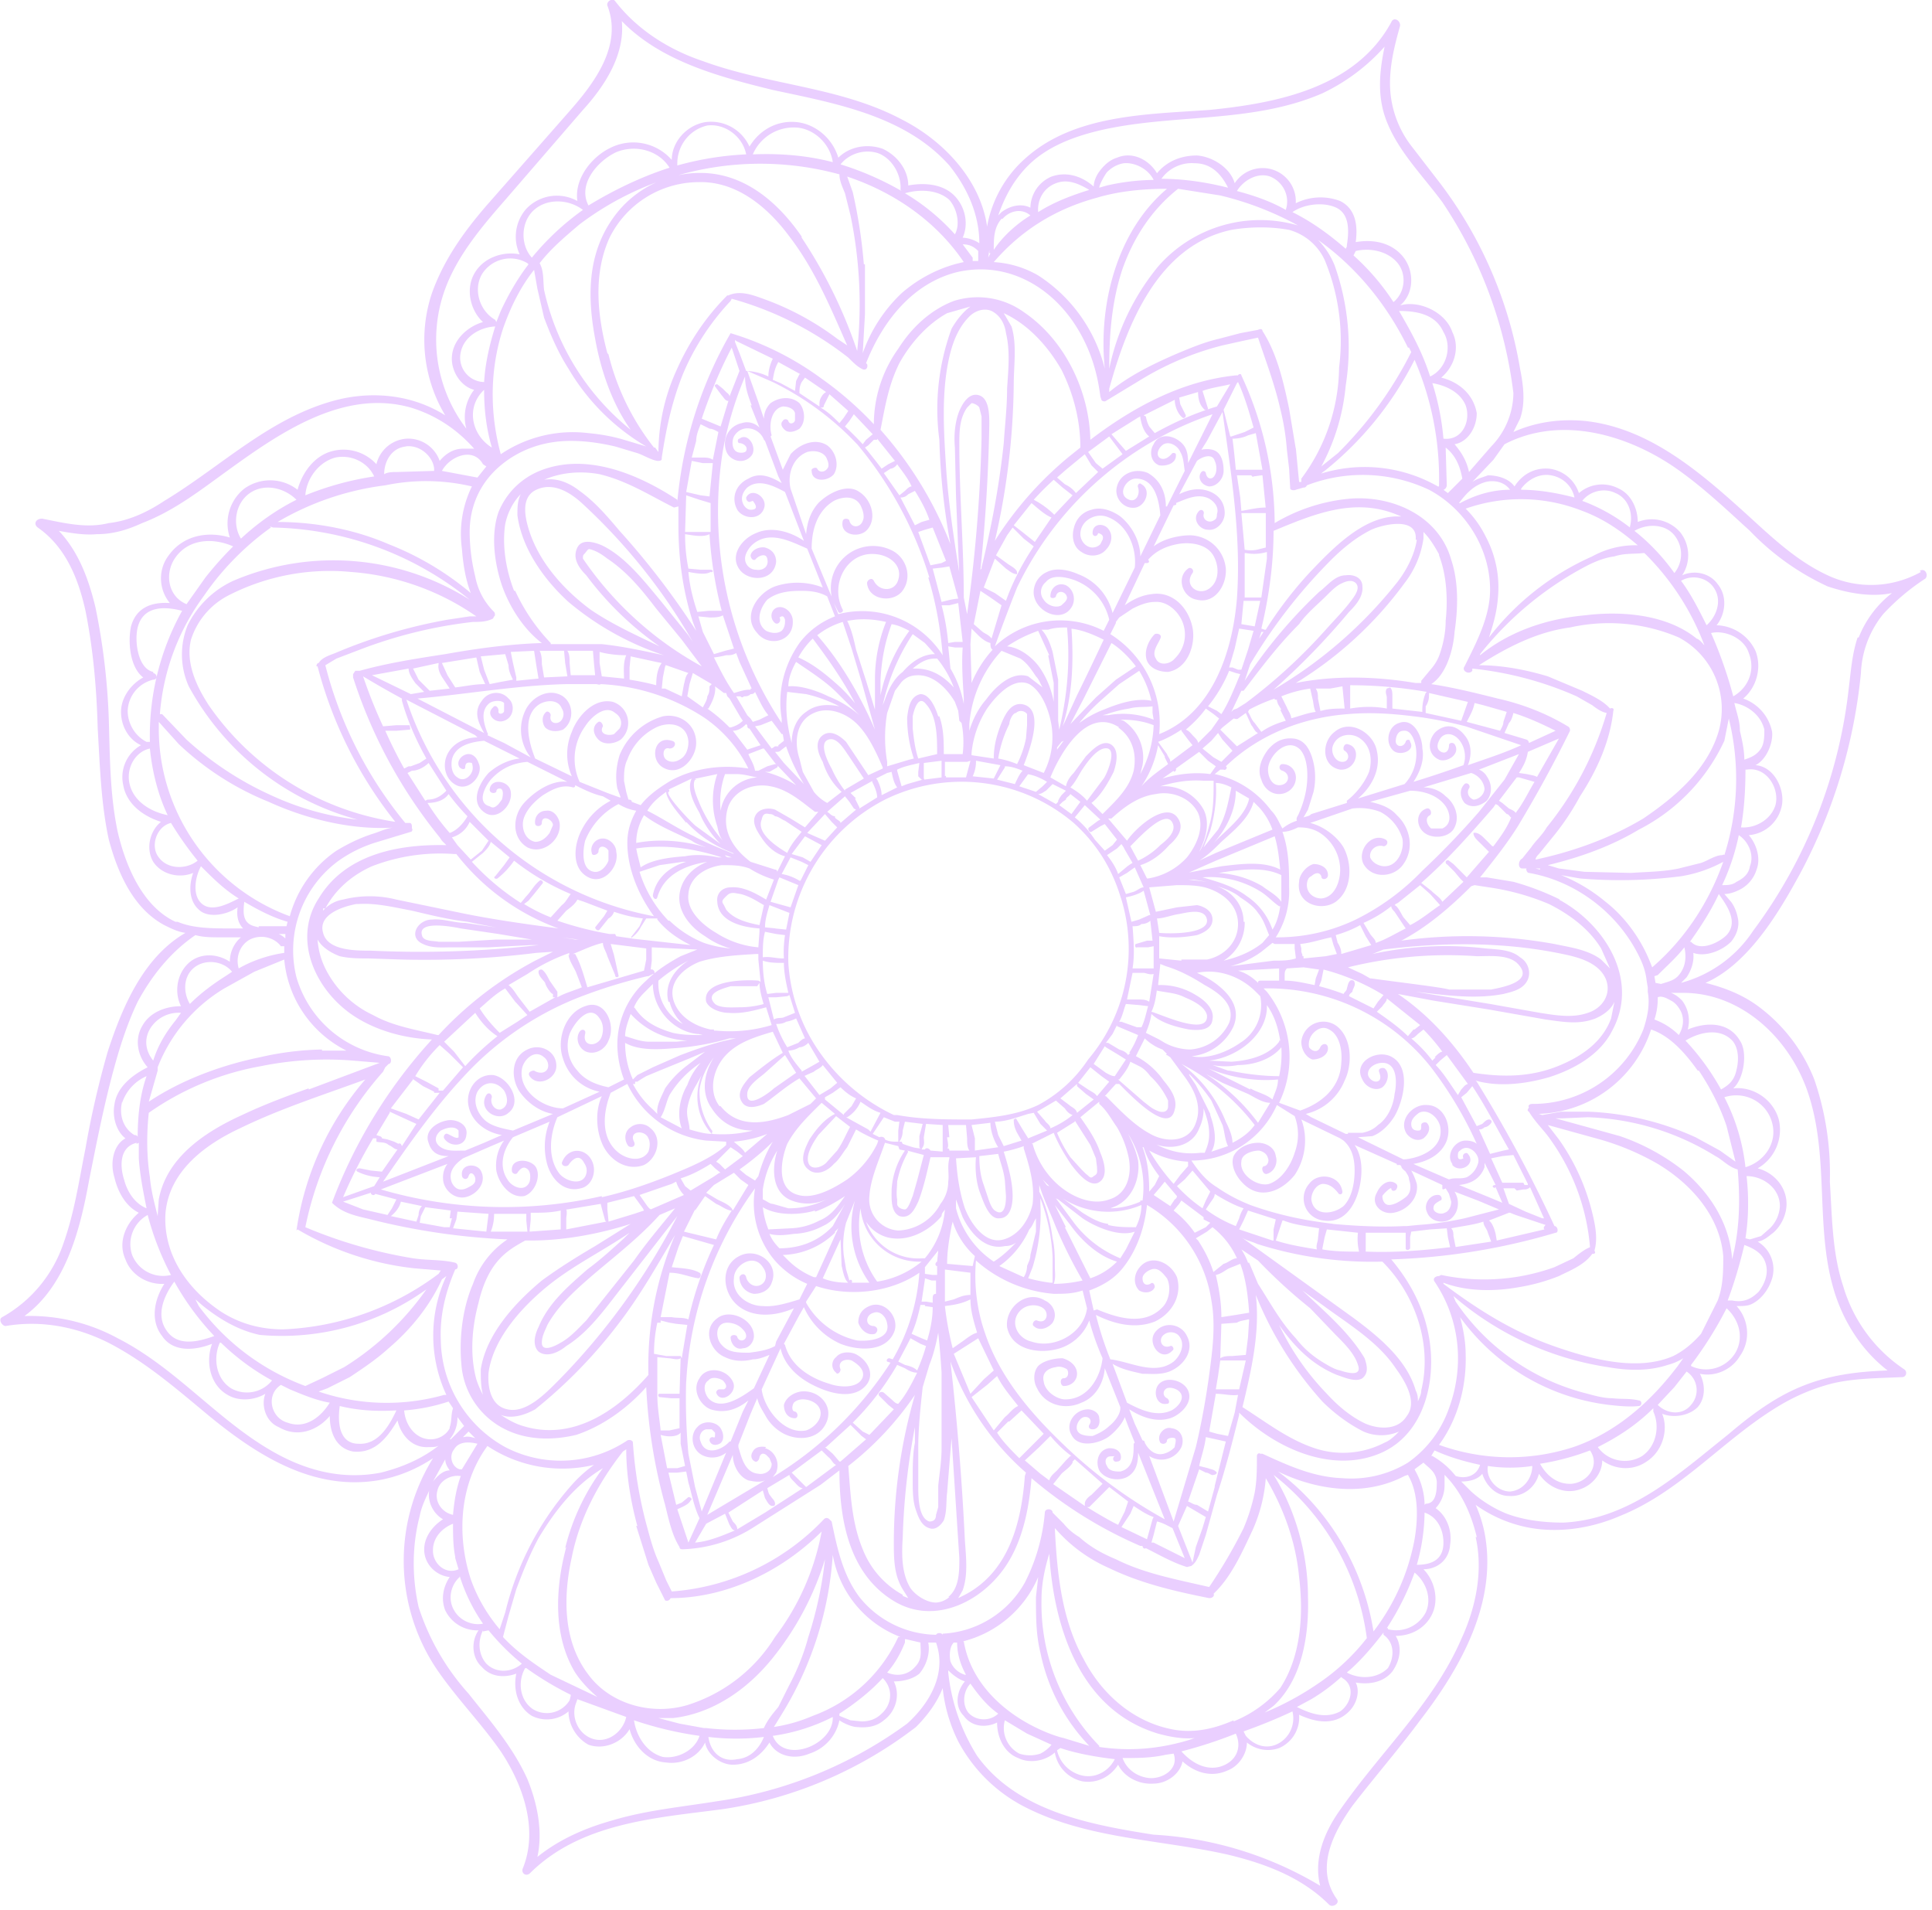 <svg xmlns="http://www.w3.org/2000/svg" fill="none" viewBox="0 0 174 172">
  <path fill="#EACFFF" d="M173 51.5a9.2 9.2 0 0 1-8.4.3c-2.8-1.3-5-3.4-7.3-5.5-4.2-3.8-8.8-7.8-14.6-8.4-2.2-.2-4.4.1-6.4 1l.6-1.2c.5-1.4.3-3 0-4.5a38 38 0 0 0-7.2-16.7L127 13a9.3 9.3 0 0 1-1.8-5c-.1-2 .4-3.9.9-5.7 0-.5-.6-.8-.8-.3-3.2 5.9-10.3 7.3-16.4 7.9-5.6.4-12.2.4-16.6 4.4-1.8 1.6-3 3.8-3.4 6.1-.6-4.2-3.9-7.7-7.6-9.6-5.6-3-12-3.1-18-5.3-3-1-5.9-2.8-7.9-5.4-.2-.3-.8 0-.7.4 1.4 3.6-1.2 7-3.4 9.5L44 18.3c-2.1 2.4-4 5-5.1 8.1a13.2 13.2 0 0 0 1.2 11c-2.7-1.7-6-2.2-9.3-1.5-6.2 1.4-10.7 6-16 9.2-1.5 1-3.2 1.8-5 2-2 .5-4 0-6-.4-.6 0-.8.5-.4.8C6 49.3 7.1 52.3 7.7 55c.7 3.5 1 7 1.1 10.6.2 3.4.3 6.8 1 10 .8 3 2.2 6.2 5 7.7.6.3 1.2.6 1.9.7-3.8 2.2-5.7 6.7-7 10.7a83 83 0 0 0-2 8.7c-.6 3-1 5.8-2 8.6a12 12 0 0 1-5.5 6.6c-.4.2 0 .8.3.8 3.5-.6 7 .2 10 1.9 2.7 1.5 5.1 3.5 7.5 5.5 4.5 3.8 9.8 7.5 16 6.5 1.8-.3 3.5-1 5-2a17.5 17.5 0 0 0 .2 18.8c1.8 2.7 4.1 5 5.9 7.6 2 3 3.4 7 2 10.5-.2.4.2.8.6.5 4.6-4.6 11.4-5 17.4-5.8a37.5 37.5 0 0 0 17.4-7.4c1-1 1.9-2.2 2.4-3.5a14 14 0 0 0 1.4 4.8 14 14 0 0 0 5.8 5.8c5.7 3 12.3 3 18.5 4.4 3.3.8 6.6 2 9.1 4.5.3.3 1-.1.7-.5-2-2.8-.3-6 1.4-8.4 2-2.6 4.1-5 6.1-7.7 3.7-4.8 7-10.7 5.8-16.9a12 12 0 0 0-.8-2.5 12 12 0 0 0 3.4 1.7c3.1 1 6.6.6 9.6-.7 5.5-2.2 9.3-6.9 14.3-9.9a18 18 0 0 1 4.7-2c2-.5 4.2-.5 6.4-.6.4 0 .5-.5.2-.7a13.6 13.6 0 0 1-5.5-7.5c-1-3-1-6.3-1.2-9.4a26 26 0 0 0-1.4-9.2 15 15 0 0 0-5.2-6.7c-1.4-1-3-1.6-4.6-2 3.9-1.7 6.7-6.5 8.5-9.8a48.2 48.2 0 0 0 5.5-18.1 9 9 0 0 1 2-5.3 20 20 0 0 1 3.8-3.2c.3-.3 0-1-.5-.7ZM92.6 14.9c2-2 5-2.9 7.6-3.4 6.3-1.2 12.9-.5 18.9-3.1 2.1-1 4-2.4 5.6-4.2-.5 2.4-.7 4.7.3 7 1.1 2.6 3.2 4.7 4.9 7a39.4 39.4 0 0 1 6.4 17.2 7 7 0 0 1-2 4.8l-2 2.3c-.2-1-.7-1.8-1.3-2.5 1.2-.2 2-1.5 2-2.8-.3-1.7-1.6-2.8-3.2-3.2 1.2-1 1.7-2.7 1-4.1-.6-1.8-3-2.9-4.7-2.4 1.2-1 1.3-2.9.4-4.2-1-1.4-2.7-1.8-4.4-1.5.2-1.5 0-3-1.4-3.7a5 5 0 0 0-4 .2 3 3 0 0 0-2-3 3 3 0 0 0-3.5 1.2c-.4-1.4-2-2.4-3.4-2.5-1.4 0-2.7.5-3.6 1.6-.7-1.2-2.2-2-3.6-1.4-.7.2-1.3.8-1.7 1.4-.2.3-.4.8-.4 1.2-1-.9-2.4-1.4-3.8-.9a3.1 3.1 0 0 0-1.9 2.8c-.8-.4-1.8-.2-2.6.4l-.3.3c.6-1.7 1.4-3.2 2.7-4.5ZM142.5 46c1.9.7 3.5 1.8 5 3.1a8 8 0 0 0-4.1 1 24 24 0 0 0-9.3 7.3c.4-1.2.7-2.3.8-3.5.2-2-.2-3.9-1.1-5.6-.5-1-1.1-1.8-1.8-2.5a15 15 0 0 1 10.5.2Zm-5.5-2c.6-.8 1.6-1.4 2.7-1.2 1.1.2 1.9 1 2.1 2-1.5-.4-3.2-.7-4.8-.7Zm5.5 1.1c.7-.9 2-1.2 3-.7 1.2.5 1.6 1.9 1.3 3v.1a16 16 0 0 0-4.3-2.4Zm6.4 82c.6 1.3.3 3.1-1 4a3 3 0 0 1-4-.8c1.8-.9 3.5-2 5-3.5v.2Zm-7.2 3.2c-4 1.3-8.2 1.2-12.1-.2 1.7-2.3 2.5-5.3 2.4-8.2 0-1-.2-2.2-.5-3.3a19.4 19.4 0 0 0 13.4 7.9c.9.1 1.9.2 2.7.1.3 0 .3-.5 0-.5-.8-.2-1.6-.1-2.4-.2-.9 0-1.8-.3-2.6-.5a20.2 20.2 0 0 1-11.5-8.2l-.2-.5a27.6 27.6 0 0 0 13.9 6.4c1.7.3 3.6.4 5.4-.2a5 5 0 0 0 1.4-.6l-.5.7c-2.5 3.3-5.6 6-9.4 7.3Zm-.1 3.3c-1.3.1-2.3-.7-2.9-1.8a21.9 21.9 0 0 0 4.5-1.2c.9 1.3-.1 2.8-1.6 3ZM138 132c0 1.1-.8 2.2-2 2.3-1.2 0-2.2-1.2-2-2.3 1.3.2 2.7.2 4 0Zm-39 25.3v-.1a18.3 18.3 0 0 1-5.2-13.2c0-1.4.3-2.8.7-4.1.4 6.7 2.8 14.1 9.8 16.2 1.1.3 2.2.5 3.3.4l-.6.2c-2.7.8-5.3 1-8 .6Zm4.5 2.8c-1-.1-2-.7-2.4-1.8 1.3 0 2.6 0 3.9-.3l.7-.1c.5 1.4-1 2.3-2.2 2.2Zm-16.8-12.3a10 10 0 0 0 6.8-5.8l-.2 1.8c0 1.7 0 3.4.4 5a17 17 0 0 0 4.4 8.4l-2.3-.7-.4-.1-.6-.2c-3.8-1.4-7.3-4.3-8-8.4Zm8 9.3a3 3 0 0 1-1 .8 3 3 0 0 1-1.9 0 2.6 2.6 0 0 1-1.3-3l2 1.2 2.2 1Zm-4.8-2.8c-.7.7-2 .7-2.7-.1-.6-.8-.4-2 .2-2.6.7 1 1.5 2 2.5 2.7Zm-3-3.5a2 2 0 0 1-1.3-1.2c-.1-.5-.1-1.3.3-1.7h.3c0 1 .3 2 .8 2.9Zm8.6 6.6c1.5.5 3.2.8 4.9 1-.5 1-1.6 1.7-2.8 1.5a3 3 0 0 1-2.4-2.3l.3-.2Zm15.8-1.3c.6 1.3 0 2.6-1.5 3-1.3.3-2.5-.4-3.4-1.4a40 40 0 0 0 4.9-1.6Zm-.2-1.2c-1.8.8-3.7 1.2-5.6.8-3.5-.7-6.3-3.2-7.9-6.3-2-3.6-2.4-7.8-2.6-11.8l.1.1a13.7 13.7 0 0 0 4.8 3.5c2.9 1.4 6 2.1 9 2.7.3 0 .5-.2.4-.4 1.6-1.5 2.6-3.8 3.5-5.7a14 14 0 0 0 1.2-4.7c1.6 2.7 2.7 5.7 3 8.9.4 3.3.2 7.1-1.7 10a11 11 0 0 1-4.2 3Zm5.3-.8c.3 1.2-.3 2.5-1.5 3-1 .4-2 0-2.7-.8l-.2-.4a48.3 48.3 0 0 0 4.4-1.8Zm-2.5.1.8-.6c2.6-2.4 3.2-6.4 3.1-9.8 0-3.8-1.1-7.8-3.1-11a22.4 22.4 0 0 1 8.4 14.7 19 19 0 0 1-4.4 4.1 26 26 0 0 1-4.8 2.6Zm1.2-21.7c3.5 1.7 7.8 2.3 11.4.4l.3-.1c1 1.7.9 4 .6 5.8a19.4 19.4 0 0 1-3.7 8.3c-.9-5.7-4-11-8.6-14.4Zm3 20.5c1-.6 1.8-1.2 2.7-2l.1.1c1.2.7.8 2.3-.2 3-1.3.7-2.7.2-3.9-.4l1.3-.7Zm3.2-2.4c1.2-1 2.3-2.3 3.3-3.6v.2c1 .7 1 2 .4 3-1 1-2.6 1-3.7.4Zm3.7-4h-.1a23.8 23.8 0 0 0 2.5-5c1 .8 1.6 2.3 1 3.6a3 3 0 0 1-3.4 1.5Zm2.6-5.7a17.6 17.6 0 0 0 .7-4.7c1.2.4 1.7 1.6 1.7 2.7 0 1.5-1 2-2.4 2Zm.7-5.4c0-1-.3-2.1-.8-3l-.1-.2.8-.6c.5.5 1.1.8 1.2 1.7 0 .7 0 2-1 2Zm.7-4.4h-.1l.3-.5c1.3.6 2.7 1 4.1 1.3-.3 1-1.3 1.3-2.2 1a7.2 7.2 0 0 0-2.1-1.8Zm14.6-18.5c.3-1 .1-2.2-.2-3.4a19.3 19.3 0 0 0-3-6.6l-1-1.3 4.7 1.3a23 23 0 0 1 5.2 2.2c3 1.8 5.6 4.7 5.9 8.3 0 1.3 0 2.7-.5 4l-1.5 3c-.7.8-1.5 1.5-2.5 2-3.2 1.4-7.3.3-10.5-.8-3.8-1.3-7-3.3-10.2-5.7v-.1c2.1.8 4.6.8 6.8.4a17 17 0 0 0 3.6-1c1-.5 2.3-1 3-2 .3 0 .3-.1.2-.3Zm-3.5-11.9h.6l2.3-.1a23.2 23.2 0 0 1 11.5 3.5c.6.3 1.2 1 2 1.2.2 2.4.2 4.8-.3 7.2l-.2.9c-.2-3.2-2-6-4.4-8a19.4 19.4 0 0 0-5.7-3.1l-5.8-1.6Zm10.7 24.2 1.1-1.4a2 2 0 0 1 .4 3c-.8 1-2.2.8-3 0l1.5-1.6Zm1.5-2a34 34 0 0 0 3.2-5.1c1.1 1 1.6 2.6.8 4a3.1 3.1 0 0 1-4 1.2Zm3.7-5.8h-.4c.6-1.6 1.1-3.3 1.5-5 .8.3 1.6.7 1.9 1.6.3.9 0 1.8-.6 2.6-.7.7-1.4 1-2.4.8Zm1.2-5.6c.3-1.9.3-3.8.1-5.6 1.5 0 3 1.1 3 2.7a3 3 0 0 1-.9 2l-.8.7-1 .3-.4-.1Zm0-6.4a18 18 0 0 0-1.9-6.3c1.8-.6 3.8.4 4.3 2.3.5 1.8-.7 3.5-2.4 4Zm-2.2-7a21.8 21.8 0 0 0-3.2-4.4c1.3-.8 3.2-1.2 4.3.1.5.7.5 1.7.3 2.5-.2 1-.7 1.4-1.4 1.8Zm-2-1.7c1 1.5 1.9 3.2 2.5 5l.8 3.2-1.4-1-2.2-1.2a25.7 25.7 0 0 0-9.6-2.3h-2.5l-1.7.3-.3-.1h-.3a11 11 0 0 0 10.4-7.6c1.8.6 3.2 2.3 4.2 3.7Zm-1.8-3.2a6.1 6.1 0 0 0-2.2-1.4c.2-.6.3-1.2.3-1.9v-.1c.4-.2 1 .2 1.2.3.4.2.7.6.9 1 .3.7.2 1.4-.2 2.1Zm-1.6-4.6-.5-.1-.1-.6.3-.1c.8-.8 1.7-1.6 2.4-2.5.2.9.1 1.8-.5 2.5-.4.5-1 .6-1.6.8Zm-.8-1.5-.2-.5c-.8-2-2.2-4-4-5.4a15 15 0 0 0-4-2.4l1.7.3a42.9 42.9 0 0 0 9.1-.2 12 12 0 0 0 3.8-1.3c-1.3 3.7-3.5 7-6.4 9.5Zm-10.5-9.7c0-.2.2-.4.3-.5l1.3-1.6c.9-1.1 1.7-2.3 2.4-3.6 1.5-2.3 2.7-4.9 3-7.7.1-.2-.1-.3-.3-.2-.6-.7-1.7-1.2-2.5-1.6l-3.1-1.3c-2-.6-4.1-1-6.2-1 2.5-1.6 5.2-3 8.2-3.4a16 16 0 0 1 9.8.9 7.3 7.3 0 0 1 3.6 8.4c-1 3.5-4 6-6.8 7.9-3 1.8-6.4 3-9.7 3.7Zm.4.9-.4-.1h.4ZM133.3 59v-.1a30 30 0 0 1 9.7-8c.8-.4 1.6-.7 2.4-.8.9-.3 1.7-.2 2.6-.3h.1a23 23 0 0 1 5.4 8.3c-.2-.2-.4-.5-.7-.6-2.7-2.2-6.8-2.5-10-2.1-3.4.3-6.8 1.4-9.5 3.6Zm14.3 15.7a17 17 0 0 0 7.7-8l.4-2a22.7 22.7 0 0 1-.4 12.3s0-.1-.2 0c-.6 0-1.3.5-1.9.7l-2 .5c-1.4.3-2.9.3-4.3.4l-4.2-.1-2.3-.3-1-.3c2.9-.7 5.7-1.7 8.2-3.2Zm7.2 5.8c.7 1 1.8 2.5.7 3.7-.7.7-2.4 1.5-3.2.6h-.1c1-1.4 1.9-2.8 2.6-4.3Zm1.8-5.3c.9.6 1.4 1.8 1 2.8-.1.7-.6 1.1-1.2 1.4-.4.3-.8.3-1.3.3a20 20 0 0 0 1.5-4.5Zm.2-.7c.3-1.7.4-3.5.4-5.2h.1c1.8-.3 3 1.7 2.6 3.2-.4 1.3-1.8 2.1-3.1 2Zm.3-6c0-1-.2-1.8-.4-2.7 0-.9-.3-1.6-.5-2.5 1.2.2 2.4 1.1 2.7 2.4 0 .6 0 1.2-.3 1.7-.4.6-.9.8-1.5 1Zm-1-5.8c-.5-1.9-1.2-3.9-2-5.7 1.3-.3 3 .5 3.4 1.8.6 1.5 0 3.1-1.4 3.9Zm-2.4-6.4c-.7-1.4-1.4-2.8-2.3-4 1-.6 2.4-.3 3 .7.7 1.1.2 2.5-.7 3.3Zm-2.9-4.7c-1-1.4-2.2-2.7-3.6-3.8 1.2-.7 2.8-.6 3.6.4.8 1 .8 2.4 0 3.4Zm-19.3-6.3h-.1c.6-.8 1.3-1.6 2.4-1.9.8-.2 1.7 0 2.2.7-1.5 0-3 .4-4.5 1.2Zm-2-1.5a13.3 13.3 0 0 0-10.7-1.1c.2 0 .3-.2.5-.3a30.2 30.2 0 0 0 8.1-10 27 27 0 0 1 2.2 11.4Zm-12.8-3.4-.6-3.6c-.5-2.4-1.1-5-2.4-7 0-.2-.2-.2-.4-.1l-1.6.3-1.9.5c-1.3.3-2.5.8-3.7 1.3-2.1.9-4.4 2-6.2 3.5V35c1.6-5.8 4.4-12.9 11-14.3 1.7-.3 3.6-.3 5.2 0a5 5 0 0 1 3.2 2.7 19 19 0 0 1 1.3 9.7 17 17 0 0 1-3.4 10v.3h-.2l-.3-3.1Zm-17.2-7.2a14 14 0 0 0-6-8.4 9 9 0 0 0-4-1.2c2.5-2.9 5.6-4.8 9.3-5.8 2-.6 4.2-.8 6.3-.8-4.5 3.8-6.2 10.4-5.6 16.2Zm-4.4-16.7c1-.4 2 0 3 .6-1.6.5-3.2 1.1-4.6 2-.1-1.1.5-2.2 1.6-2.6Zm3.9.4c0-.3.6-1.3.7-1.4.4-.4.9-.7 1.5-.8 1-.1 2.2.5 2.7 1.5a20 20 0 0 0-4.2.5l-.7.2Zm17.9 3.4a12.2 12.2 0 0 0-12.6 3.7 21.3 21.3 0 0 0-4.4 9.2c0-3 .2-6 1.2-9 1-2.8 2.6-5.3 5-7.2l3.8.6c2.5.6 4.8 1.5 7 2.7Zm-5.5-3.1c.6-1 1.9-1.7 3-1.3 1.2.5 1.8 1.8 1.4 3-1.4-.8-2.9-1.3-4.4-1.7Zm15.5 14.1.2.4a34.8 34.8 0 0 1-6.6 9.1L119 42a19 19 0 0 0 2.2-7.3 22 22 0 0 0-1-10.8 7 7 0 0 0-1.5-2.3c3.4 2.4 6.2 5.8 8.1 9.7Zm-5-8.3.2-.4c1.3-.3 2.8 0 3.7 1 .9 1 .8 2.7-.3 3.6a21 21 0 0 0-3.6-4.2Zm4.1 5c1.6 0 3.3.3 4 1.9.8 1.3.3 3.3-1.2 4-.7-2.2-1.7-4-2.8-5.9Zm-4.7-5.8-.1.2c-1.5-1.3-3-2.4-4.8-3.3 1-.7 2.6-.9 3.7-.5 1.5.5 1.4 2.2 1.2 3.5v.1Zm-16.7-6.1c.7-1 1.9-1.5 3-1.4 1.5 0 2.4 1 3 2.2-2-.5-4-.8-6-.8ZM129 34.5c1.2.2 2.5.8 3 2 .5 1.4-.3 3.2-2 3a23 23 0 0 0-1-5Zm1.3 9.2-.1-3.4c.9.7 1.3 1.7 1.5 2.8l-1.3 1.3-.4-.3c.1 0 .3-.2.3-.4Zm-40-24c.6-.7 1.7-1 2.5-.3-1.3.8-2.5 1.9-3.3 3.1 0-1 0-2 .7-2.8Zm-1.2 2.8v.3h.1l-.2.4.1-.7Zm-49 3.5c1.1-3 3.3-5.6 5.4-8l7-8.1c2-2.2 3.8-5 3.5-8 3.5 3.6 8.7 5 13.6 6.2 5.6 1.2 11.9 2.3 15.9 6.8 1.6 2 2.7 4.4 2.7 7a3 3 0 0 0-1.5-.5c.5-1.1.3-2.5-.5-3.5-1-1.3-2.8-1.5-4.4-1.2 0-1.4-1-2.7-2.3-3.3-1.4-.5-3-.2-4 .8-.5-1.7-2-3-3.7-3.2-1.8-.2-3.4.7-4.3 2.2a3.8 3.8 0 0 0-4-2.2c-1.7.3-3 1.8-3 3.4a4.6 4.6 0 0 0-5.5-1.1c-1.7.8-3.3 2.8-3 4.8a3.8 3.8 0 0 0-4.6.7 3.8 3.8 0 0 0-.6 4.1c-1.5-.3-3.2.3-4 1.6-.9 1.4-.5 3.4.7 4.5-1.4.4-2.7 1.6-2.8 3.1-.1 1.3.8 2.7 2 3a4 4 0 0 0-.7 3.5A13.2 13.2 0 0 1 40.1 26Zm47.5-2.8-.9-1.2c.6 0 1 .2 1.4.6v.9h-.5v-.3Zm-9.8.6a45.5 45.5 0 0 0-1-6.5l-.5-1.4c4.2 1.4 8 4 10.5 7.7-2 .4-4 1.4-5.6 2.8a13.7 13.7 0 0 0-3.5 5.4l.2-3.5v-4.5ZM41.6 49.4c.1 1.3.3 2.7.8 4A26.4 26.4 0 0 0 35 49c-3-1.3-6.5-2-10-2a25.3 25.3 0 0 1 9.7-3.3 18 18 0 0 1 7.8.1 9.7 9.7 0 0 0-.9 5.6ZM28.6 60a37.8 37.8 0 0 0 7 14 25 25 0 0 1-16.8-10.5c-1.1-1.7-2.1-3.8-1.6-5.9a6.8 6.8 0 0 1 3.4-4 20 20 0 0 1 11-2.1c4.1.3 8 1.7 11.3 4h-.6l-2 .3a46.8 46.8 0 0 0-10.1 3c-.5.2-1.2.4-1.5.9-.1 0-.2.1-.2.3Zm-1.8 50.7a26.3 26.3 0 0 0 10.5 3.5l2.4.2-.2.3a25 25 0 0 1-14 5c-2 0-3.9-.5-5.6-1.6-3-2-5.2-5.1-5-8.8.3-3.8 3.5-6.2 6.7-7.7 3.7-1.8 7.5-3 11.3-4.4a26.6 26.6 0 0 0-6.2 13.6ZM43 130l-1.4 2.3h-.2c-.7-.2-1-1.2-.5-1.8.4-.7 1.3-.7 2.1-.5Zm-1.3-.6.5-.5.6.6c-.3-.1-.7-.2-1-.1Zm15.6 8 1.1 3.5.7 1.6.8 1.6c.2.1.4 0 .5-.2 5 0 10-2.4 13.6-6a22.4 22.4 0 0 1-4.2 9.5 14.3 14.3 0 0 1-7.8 6.1c-3.2 1-7 0-9-2.7-2.3-3-2.3-7-1.5-10.6.7-3.5 2.4-6.7 4.6-9.5l.3-.2c0 2.3.4 4.7 1 6.9Zm24.3 10.2 1.3.3c0 .8.2 1.5-.5 2.2-.6.7-1.6.9-2.5.5.7-.8 1.2-1.7 1.6-2.7v-.3Zm-6 6.8v-.1c1.4-.9 2.8-2 3.9-3.2 1 1 .8 2.4-.1 3.2-.5.5-1.1.7-1.8.7l-1-.1-1-.4v-.1Zm5.3-7a13.6 13.6 0 0 1-7.7 7.1 14 14 0 0 1-3.5 1l.8-1.3A31.2 31.2 0 0 0 75 140a9.7 9.7 0 0 0 6.1 7.4Zm-12.1 9c-.4 1-1.2 1.9-2.4 2-1.4.3-2.4-.6-2.6-2 1.7.2 3.3.2 5 0Zm.8-.1a17 17 0 0 0 5.4-1.7c.1 2.5-4.4 4.3-5.4 1.7Zm3.2-8.9c-.4 1.5-1 3-1.7 4.3l-1 2c-.5.6-1 1.2-1.3 1.9-1.7.2-3.5.2-5.2 0h-.2l-2.2-.4-1.9-.5h1.3c3.6-.4 6.7-2.6 8.9-5.3a26.5 26.5 0 0 0 4.8-9 35 35 0 0 1-1.5 7Zm-9.8 8.9c-.4 1.3-2 2.1-3.3 1.9-1.5-.4-2.4-1.9-2.6-3.3a32.3 32.3 0 0 0 5.9 1.4Zm-12-17c-1 3.7-1.2 8 .8 11.3.6.9 1.3 1.6 2 2.2l-4.2-2c-1.5-1-3-2-4.3-3.4l.5-1.9.7-2.4c.6-1.6 1.2-3.1 2-4.6 1.5-2.5 3.3-4.8 5.8-6.3a20 20 0 0 0-3.4 7.2Zm5.4 15.3c-.3 1.4-1.8 2.5-3.2 1.9-1.2-.5-1.8-2-1.3-3.2l.1-.3 4.4 1.6Zm-5-2v.1l-.1.4a2.4 2.4 0 0 1-3.3.8c-1.2-.8-1.4-2.5-.7-3.7h.1a28 28 0 0 0 4 2.4ZM41 140.3l.3 1c-1.1.5-2.2-.4-2.3-1.5-.1-1.3.8-2.2 1.8-2.6 0 1 0 2 .2 3Zm-1.6-6.1c.2-.9 1.2-1.4 2-1.3h.1c-.4 1.1-.6 2.3-.7 3.5-1-.2-1.7-1.2-1.4-2.2Zm2 7.7c.5 1.6 1.2 3 2.1 4.3-1 .2-2.1-.3-2.6-1.2-.6-1-.3-2.3.5-3Zm2.1 5 .5-.1c.9 1.1 1.9 2.1 3 3-.9.8-2.3.9-3.2 0-.7-.8-.8-2-.3-3Zm8-13.2a26.8 26.8 0 0 0-6 11.5l-.5 1.5c-1.1-1.3-2-2.8-2.6-4.5-1.3-4-1-8.6 1.5-12a12.2 12.2 0 0 0 9.6 1.7 12 12 0 0 0-2 1.8Zm-11-4.1a3 3 0 0 0 .7-2l.6.8-1.2 1.2Zm0-1c-.3.6-1 1-1.7 1-1.4 0-2.3-1.3-2.4-2.6a16.7 16.7 0 0 0 4-.8l.4.6c-.2.6-.1 1.2-.3 1.7Zm-.5-3a19 19 0 0 1-11.3-.3l.8-.3 2-1c1.2-.8 2.4-1.6 3.5-2.6 2-1.7 3.7-3.8 4.8-6.2l.4-.3a12.7 12.7 0 0 0 0 10.7H40Zm-4.3 1.4c-.7 1.5-1.7 3.1-3.4 3-1.8 0-1.9-2-1.7-3.4 1.6.4 3.3.5 5 .4Zm-23.4-24 .2-.1v1.4c.1 1.5.4 3 .7 4.5-1-.4-1.7-1.4-2-2.5-.4-1.2-.5-3 1.1-3.4ZM11 99.3a4 4 0 0 1 2.2-2.4c-.6 1.7-.8 3.6-.8 5.5 0-.1-.1-.2-.3-.2-1-.6-1.4-1.8-1.1-3Zm2.3 10.1c.5 1.9 1.2 3.7 2.1 5.4a3 3 0 0 1-3.5-1.8 3 3 0 0 1 1.4-3.6Zm2.4 6a24 24 0 0 0 3.6 4.9c-1.4.5-3.3 1-4.3-.5-1-1.4-.2-3.2.7-4.4Zm2.2 2.2-.3-.6.7.6c1.5 1.2 3.2 2.2 5.1 2.6a22.3 22.3 0 0 0 15-4.1 25.5 25.5 0 0 1-7.4 7l-2 1-1.5.7a21 21 0 0 1-9.6-7.2Zm2 3.3a21 21 0 0 0 4.6 3.4 2.9 2.9 0 0 1-3.7.7c-1.4-.9-1.6-2.8-1-4.1Zm5.4 3.8.8.4c1.2.5 2.4 1 3.6 1.2-.8 1.3-2.2 2.4-3.8 1.8-1.5-.4-2-2.5-.6-3.4ZM27.8 98c-2 .7-4.1 1.5-6 2.4-3.3 1.5-6.8 3.8-7.5 7.6l-.1 1.5c-.3-1.2-.6-2.3-.7-3.5-.3-1.9-.3-3.9-.1-5.8A25.3 25.3 0 0 1 23.5 96a29.7 29.7 0 0 1 8.3-.5l2.4.2-6.4 2.4Zm1.2-3.5a27 27 0 0 0-5.6.7c-3.4.7-7 2-10 4l.8-2.8v-.3a14.4 14.4 0 0 1 6-7.1l2.7-1.5 2.7-1.1a10.2 10.2 0 0 0 5.6 8.2H29Zm-15.4-2a3 3 0 0 1 2.7-1.3l-.5.7c-.9 1.1-1.6 2.3-2 3.6-.8-1-.8-2.1-.2-3Zm3.8-5.3c1-.9 2.7-.7 3.5.3l-.6.4c-1.1.7-2.2 1.5-3.2 2.5-.6-1-.6-2.4.3-3.2Zm5.9-3.7-.4-.1c-1.1-.3-1-1.3-.9-2.2 1.2.7 2.5 1.4 3.9 1.8l-.1.4h-2.5Zm2.4.6v.4a2 2 0 0 0-.6-.4h.6Zm-3.2.5c1-.5 2.2-.2 2.8.6h.3v.6c-1.4.2-2.9.7-4.1 1.4-.3-1 .1-2.1 1-2.6Zm-8.2-19.1V65l1.8 2a25.8 25.8 0 0 0 8.1 5.2c3.5 1.6 7.7 2.6 11.5 2.3-.8 0-1.5.4-2.2.6-1.2.4-2.2.9-3.2 1.5a10.5 10.5 0 0 0-4.2 5.9 18 18 0 0 1-11.8-17Zm-.5-5c-1.4-.3-1.7-2.8-1.4-4 .5-2 2.5-1.9 4-1.5-2 3.6-3 7.7-2.9 11.8h-.3c-1-.5-1.7-1.6-1.7-2.8a3 3 0 0 1 2.3-2.8c.4 0 .4-.5 0-.6Zm10.5-13.1.3.1A29 29 0 0 1 42.3 54 23 23 0 0 0 21 52.3a8.6 8.6 0 0 0-4.1 4 7 7 0 0 0 .1 5.5 24.6 24.6 0 0 0 15.2 12 25.3 25.3 0 0 1-7.8-2.2 29.2 29.2 0 0 1-7.6-5l-2.2-2.3h-.2c.3-3.9 1.7-7.6 4-10.7 1.5-2.2 3.6-4.4 6-6.1Zm-1.8-3c1.3-.9 3.1-.5 4.2.6-1.8.9-3.5 2.1-5 3.5-.8-1.3-.5-3.2.8-4.1Zm-4 7.6-1.7 2.4c-1.7-.7-2-2.8-1-4.2 1.2-1.7 3.4-1.8 5.2-1a31 31 0 0 0-2.5 2.8Zm-5 15.4c.2 2 .7 4.1 1.6 6-1.5-.3-3-1.2-3.4-2.7-.4-1.4.4-3 1.8-3.3Zm1.9 6.7a30.7 30.7 0 0 0 2.4 3.4c-1 .8-2.7.8-3.5-.3-.8-1-.2-2.8 1.1-3.1Zm2.8 4c1 1 2 2 3.3 2.8-1 .5-2.5 1.3-3.4.4-.8-.8-.5-2.4 0-3.3Zm9.3-33.5c.1-1.5 1.2-3 2.7-3.4 1.4-.3 2.9.4 3.5 1.7a27 27 0 0 0-6.2 1.7Zm9-4.4c1.3-.2 2.5.9 2.6 2v.2l-3.3.1c-.4 0-.9 0-1.2.2 0-1.2.7-2.4 2-2.5Zm3.3 2.2c.7-1.3 2.8-2.2 3.7-.6l.3.2-.8 1-3.2-.6Zm3.8-7.3c0 1.8.2 3.5.7 5.2-1.8-1.1-2.4-3.6-.7-5.2Zm4-11.3c-1 1.3-1.8 2.7-2.5 4.2l-.4 1-.1-.2c-1.4-.8-2-2.7-1.2-4.1a3 3 0 0 1 4.1-1Zm.3-4.7c1.2-1.3 3.3-1.2 4.6-.2a23.7 23.7 0 0 0-4.6 4.3c-1-1.1-1-3 0-4.1Zm-3.4 10.3h.1c-.5 1.6-.9 3.3-1 5a2.2 2.2 0 0 1-2.1-2.7c.3-1.4 1.7-2.2 3-2.3Zm.8.2c.7-2 1.6-3.8 2.8-5.3l.3 1.7.6 2.6c.6 1.6 1.3 3.2 2.2 4.6a19.7 19.7 0 0 0 7 7l-2-.6c-1-.3-2.1-.5-3.2-.6a11.6 11.6 0 0 0-7.9 1.9c-1-3.7-1-7.6.2-11.3Zm9.4 2.2c-.9-3.4-1.3-7.1.2-10.4a9 9 0 0 1 8-5c3.4-.1 6.2 2.2 8.2 4.9 2.3 3 3.7 6.4 5.2 9.8l-.9-.6A25 25 0 0 0 69 27c-1.1-.4-2.3-.9-3.4-.4h-.1c-2 2-3.5 4.3-4.6 6.8a18 18 0 0 0-1.6 7.3l-.3-.4h-.1a22 22 0 0 1-4.1-8.4Zm17.5-10.5c-2-2.9-4.8-5.4-8.4-5.7a9.6 9.6 0 0 0-8.7 4.2c-2.2 3.2-2.2 7-1.5 10.7.5 2.8 1.5 5.8 3.2 8.2A22.3 22.3 0 0 1 49 26.1c-.1-.8 0-1.7-.4-2.4 1-1.3 2.3-2.4 3.6-3.5a27 27 0 0 1 23.4-4.5c0 .6.3 1.2.5 1.7l.5 2a39.5 39.5 0 0 1 .6 12.2 43.4 43.4 0 0 0-5-10.2Zm-16.7-7.6c1.7-.7 3.8-.2 4.8 1.4-2.5.8-5 2-7.3 3.4-1-1.9.8-4 2.5-4.8Zm5.5 1c0-1.5 1-3 2.7-3.4 1.6-.2 3.2 1 3.5 2.6a27.7 27.7 0 0 0-6.2 1v-.1Zm6.8-.8a4 4 0 0 1 4.1-2.4c1.6.2 2.9 1.6 3.1 3.1-2.3-.6-4.7-.8-7.2-.7Zm13.4 3.3a27 27 0 0 0-5.5-2.4c.8-1 2.2-1.4 3.4-1 1.3.5 2.1 2 2 3.3Zm.3.2c1.4-.4 3-.3 4 .6.7.8 1 2.2.5 3.1a19.2 19.2 0 0 0-4.5-3.7ZM15.8 83c-3-1.4-4.5-5.1-5.2-8.1-.7-3.3-.7-6.7-.8-10.1a60 60 0 0 0-1.2-10.1c-.6-2.5-1.5-5-3.3-6.9 1.1.2 2.3.4 3.4.3 1.5 0 2.8-.4 4.1-1 2.9-1.1 5.3-3 7.8-4.8C25.3 38.9 31 35 37 36.7c2.3.7 4.2 2 5.7 3.7h-1c-.9 0-1.6.5-2.1 1.1a3 3 0 0 0-3-2 3 3 0 0 0-2.7 2.3 4 4 0 0 0-3.9-1.2c-1.7.4-2.8 2-3.2 3.5A4 4 0 0 0 22 44a4 4 0 0 0-1.3 4.4c-2-.6-4.2-.2-5.5 1.6-1 1.3-.9 3.1.1 4.3-1.5-.1-3 .3-3.5 2.1-.3 1.4-.1 3.7 1.1 4.6-1.1.6-2 1.8-2 3.1s.7 2.5 1.8 3a3.3 3.3 0 0 0-1.6 3.6c.3 1.7 1.8 2.8 3.4 3.3-1 .8-1.4 2.4-.7 3.6.8 1.2 2.4 1.5 3.6 1-.4 1.1-.4 2.5.5 3.3.8.8 2.5.5 3.5-.2-.1.7 0 1.4.5 1.9H21c-1.9 0-3.6 0-5-.6Zm18.5 49.6c-3.1.6-6.1 0-9-1.5-5.4-2.8-9.2-7.8-14.7-10.6a16.5 16.5 0 0 0-8.4-2c3.7-2.7 5-7.7 5.8-12.1.6-3 1.2-6.1 2-9.2.6-2.3 1.3-4.7 2.4-7 1.3-2.4 3-4.5 5.2-6 .7.2 1.5.2 2.2.2h1.9c-.6.5-1 1.3-1 2.2-1.2-.8-2.8-.8-3.8.2s-1.2 2.6-.6 3.8c-1.3 0-2.8.5-3.5 1.8-.7 1.2-.4 2.7.5 3.7-1.4.7-2.8 1.8-3 3.4-.2 1.1.2 2.4 1 3-1.1.6-1.4 2.2-1 3.5.3 1.3 1 2.6 2.2 3.2-1.2 1-1.9 2.7-1.2 4.2.5 1.4 2 2.3 3.5 2.2-.9 1.4-1.3 3.3-.2 4.7 1 1.5 3 1.3 4.5.7-.6 1.6-.2 3.7 1.4 4.6 1 .6 2.4.5 3.4-.1-.4 1 0 2.5 1.2 3 1.7 1 3.5.3 4.6-1 0 1.4.5 2.9 2.1 3.2 2 .2 3.1-1.3 4-2.8.3 1.3 1.3 2.5 2.8 2.4.4 0 .8 0 1-.2-1.5 1.2-3.3 2-5.3 2.5Zm5.8-1.2c0 .4.2.7.4 1-.6 0-1.1.5-1.5 1l1.1-2Zm41.6 23.8a38.2 38.2 0 0 1-17.2 7c-3.1.5-6.3.8-9.3 1.7-2.5.7-4.8 1.7-6.8 3.3.5-2.3 0-4.8-.9-7-1.3-2.9-3.4-5.3-5.3-7.7a21.5 21.5 0 0 1-4.5-7.8c-.6-2.7-.6-5.5.1-8.2.2-1 .6-1.7 1-2.6l-.1.1c-.3 1.1.3 2.3 1.2 2.8-1.1.7-2 2-1.6 3.4.3 1 1.2 1.7 2.2 1.8-.6.9-.8 2-.4 3a3.2 3.2 0 0 0 3 1.8c-.7 1-.6 2.5.3 3.3.8.9 2 1 3.1.6-.3 1.4.1 3 1.4 3.8a3 3 0 0 0 3.3-.4c0 1.2.7 2.4 1.8 3 1.4.5 3-.2 3.7-1.4.4 1.5 1.6 2.9 3.3 3 1.4.2 2.9-.5 3.5-1.8.2 1.1 1.4 2 2.5 2 1.5 0 2.6-.9 3.3-2 .6 1.2 2.2 1.6 3.6 1a4 4 0 0 0 2.7-3c.4.3 1.2.6 1.5.6.9.1 1.8 0 2.5-.6 1.1-.8 1.5-2.3.9-3.5.8 0 1.7-.2 2.3-.7.6-.7 1-1.8.8-2.8h.7c1 2.8-.6 5.5-2.6 7.3Zm3.2-8c-.1-.2-.5-.2-.6 0a9 9 0 0 1-6.9-3.4c-1.5-2-2-4.4-2.5-6.8l-.2-.2c-.1-.1-.3-.2-.5 0a21 21 0 0 1-13.7 6.5l-.5-1-.7-1.7c-.5-1.1-.8-2.3-1.1-3.4a38.8 38.8 0 0 1-1.2-7.3c0-.2-.3-.3-.5-.2a10.8 10.8 0 0 1-11 .6 11.2 11.2 0 0 1-5.8-9.6c-.1-2.2.4-4.3 1.3-6.4.3 0 .3-.5 0-.6-1.2-.3-2.5-.2-3.8-.4a42.6 42.6 0 0 1-9.7-2.8 30 30 0 0 1 7-14l.2-.4.3-.3c.3 0 .3-.7-.1-.7a10 10 0 0 1-8.2-7.1 10 10 0 0 1 3.8-10.5c1-.7 2-1.2 3.2-1.6l3.3-1c.1 0 .2-.2.1-.3v-.1c0-.1 0-.4-.2-.4h-.4a36.4 36.4 0 0 1-7.2-14.2l1-.6 2.1-.8A41.3 41.3 0 0 1 42.6 56c.6 0 1.2 0 1.8-.3l.1-.2c.1 0 .1-.3 0-.4a6 6 0 0 1-1.7-3.2c-.3-1.2-.5-2.6-.5-4 0-2.4 1-4.5 2.8-6 1.8-1.5 4-2.2 6.3-2.2 1.4 0 2.7.2 4 .5l2 .6c.6.2 1.2.6 1.8.7.2 0 .4 0 .4-.2v-.1c.4-2.6.9-5 1.9-7.5 1-2.4 2.5-4.7 4.3-6.6l.1-.2a30 30 0 0 1 10.5 5.3c.4.4.8.8 1.2 1 .3.2.6 0 .5-.4l-.1-.1c1.5-3.8 4.2-7.2 8.2-8.2 4.4-1 8.3 1.2 10.6 4.7 1.3 2 2 4.1 2.3 6.5l.1.3c0 .1.3.2.4.1l3.3-2a26.6 26.6 0 0 1 7.2-3l1.8-.4 1.4-.3c.7 2.1 1.5 4.2 2 6.4.3 1.2.5 2.4.6 3.7l.2 1.7.1 1.8c0 .1.3.2.5.1l.7-.2c.1 0 .2 0 .3-.2a14 14 0 0 1 11 .4c3.2 1.7 5.5 5.2 5.5 9 0 2.4-1.2 4.7-2.3 6.9-.3.4.4.8.7.4v-.2a31.1 31.1 0 0 1 9.4 2.5l1.4.8c.4.3.8.6 1.3.7a29.5 29.5 0 0 1-5.4 10.3c-.4.7-1 1.2-1.4 1.8l-.8 1c-.4.2-.4.9 0 .9h.4c-.1 0 0 .4.2.4 4 .7 7.6 3.3 9.6 6.9.5.9.9 1.8 1 2.8l.1.6v.4c.2 1.1 0 2.2-.4 3.4a10.7 10.7 0 0 1-10 6.7c-.3 0-.4.2-.3.3-.1.2-.2.3 0 .4.6 1 1.4 1.7 2 2.6a19.4 19.4 0 0 1 3.5 9.6c-.5.2-1 .6-1.5 1l-1.7.8a18.7 18.7 0 0 1-10.2.7l-.2.1c-.3 0-.6.2-.4.5 2.3 3.4 2.7 7.6 1.3 11.4a10 10 0 0 1-3.7 4.9 9.8 9.8 0 0 1-5.9 1.4c-2.6-.1-4.8-1.1-7.2-2.2h-.2c-.1-.1-.3 0-.3.2 0 1.1 0 2.2-.2 3.3a17 17 0 0 1-1 3.2 46 46 0 0 1-3.1 5.3c-3-.7-5.8-1.2-8.4-2.5-1.2-.5-2.3-1.1-3.3-2-.5-.3-1-.7-1.4-1.2l-1-1c0-.4-.7-.4-.7 0a17 17 0 0 1-1.8 6.3 9 9 0 0 1-7.4 4.6Zm48-8.8c.7 3.1 0 6.4-1.3 9.2-1.3 3-3.2 5.6-5.2 8.1s-4 4.8-5.8 7.4c-1.4 2-2.3 4.4-1.7 6.7a32.6 32.6 0 0 0-15-4.6c-5.7-.9-12.3-2.1-15.9-7.1a17.6 17.6 0 0 1-2.6-7.5v-.2c.4.4.9.8 1.5 1-.7.8-1 2.2-.1 3.1.7 1 2 1.1 3 .6 0 1.3.6 2.7 1.9 3.2 1 .5 2.4.3 3.3-.5a3.2 3.2 0 0 0 2.5 2.6c1.3.2 2.5-.4 3.2-1.5.6 1.2 2 1.8 3.2 1.7 1.2 0 2.4-.9 2.6-2 1.1 1 2.6 1.5 4.1.8 1-.4 1.7-1.5 1.7-2.5a3 3 0 0 0 2.9.5 3 3 0 0 0 1.8-3c1.5.7 3.2 1 4.5-.3.7-.7 1-1.8.6-2.6 1.2.2 2.5 0 3.3-1 .7-1 .9-2.2.3-3.2 1.4 0 2.7-.7 3.3-2 .6-1.3.2-3-.8-4 1.2 0 2.3-.8 2.4-2.2.2-1.3-.3-2.6-1.3-3.3a3 3 0 0 0 .8-2v-1c1.5 1.5 2.4 3.5 2.9 5.6Zm30-39.8c1.9 5.9.5 12.2 2.4 18 .9 2.7 2.5 5.1 4.7 6.8-2.7.1-5.3.4-7.9 1.5-2.4 1-4.5 2.6-6.5 4.3-4.4 3.5-8.8 7.6-14.8 7.9-1.7 0-3.5-.2-5.1-.8a11 11 0 0 1-3.2-2l-.5-.5-.4-.4c.8 0 1.5-.2 1.9-.7.3 1 1.2 2 2.4 2 1.3.1 2.4-.8 2.7-2 .8 1.2 2.3 1.9 3.7 1.4 1.2-.4 2-1.5 2-2.6 1.1.8 2.7 1 4 .1 1.4-.9 2-2.8 1.4-4.3 1 .4 2.4.2 3.2-.6.7-.8.7-2 .2-3 1.4.3 2.9-.4 3.6-1.6 1-1.4.8-3.3-.3-4.5h.2c.4 0 .8 0 1.2-.2.8-.4 1.4-1.2 1.7-2a2.9 2.9 0 0 0-1.2-3.6c.6-.1 1-.5 1.4-.8.7-.6 1.2-1.6 1.2-2.6 0-1.5-1.1-2.8-2.6-3.2a4 4 0 0 0 1.9-4.4c-.5-1.8-2.3-3-4.1-2.8 1-.9 1.3-3.3.6-4.3-1-1.7-3-1.7-4.7-1a3 3 0 0 0-.5-2.6c-.2-.2-.5-.5-1-.7h1.1c5.3 0 9.7 4.2 11.3 9.2Zm4.4-41.2c-.5 1.5-.6 3-.8 4.6a44.8 44.8 0 0 1-8.6 21.8 11.3 11.3 0 0 1-6.5 4.7l.5-.5c.4-.6.7-1.4.6-2.2 1.1.4 2.6-.2 3.4-1 .5-.6.8-1.4.6-2.2-.1-.5-.3-1-.6-1.4l-.6-.7c.5 0 1-.2 1.4-.4a3 3 0 0 0 1.5-1.8c.4-1 0-2.3-.7-3.1a3.3 3.3 0 0 0 3-2.8c.2-1.5-.8-3.4-2.4-3.5 1-.5 1.6-2 1.5-3a4 4 0 0 0-2.6-3c1.2-1 1.7-2.8 1.1-4.3a4 4 0 0 0-3.5-2.3c.8-1 1-2.6.1-3.7-.7-1-2.1-1.3-3.2-.8.8-1.2.7-2.8-.2-3.9a3.4 3.4 0 0 0-3.8-.9c0-1.2-.6-2.5-1.7-3a3.2 3.2 0 0 0-3.6.4 3.2 3.2 0 0 0-2.7-2.2c-1.3-.1-2.4.5-3.1 1.6-.5-.7-1.5-1-2.4-1-.5.2-1 .3-1.4.6l1.9-2 1-1.4c5-2.6 10.9-.9 15.2 2 2.5 1.7 4.7 3.8 6.9 5.8a23 23 0 0 0 7 5c1.8.6 3.9 1 5.8.6a9.4 9.4 0 0 0-3 4Z"/>
  <path fill="#EACFFF" d="M140.5 81a24 24 0 0 0-4.2-1.6l-2.4-.4h-.6c1.2-1.5 2.4-3 3.4-4.6a116.1 116.1 0 0 0 4.7-8.6c0-.1 0-.3-.2-.4-2-1.2-4.1-2-6.3-2.5-2-.5-4-1-6-1.3 1.4-.9 2-3.2 2.1-4.7.3-2 .4-4.4-.3-6.5-1.1-3.9-5.2-5.8-9.1-5.5a16 16 0 0 0-6.8 2.2 32 32 0 0 0-3-13.3c0-.2-.3-.1-.3 0h-.2c-4.9.5-9.3 2.9-13.1 5.8-.1-4.4-2.3-9-6-11.5a7.1 7.1 0 0 0-6.3-1c-2.1.8-3.8 2.4-5 4.3a11.7 11.7 0 0 0-2.2 6.8c-1.4-1.5-3-2.9-4.7-4.1a26.8 26.8 0 0 0-8.2-4.1A37 37 0 0 0 61 45.2V45c-3.5-2.3-8.2-4.3-12.4-2.6-1.7.7-3 2-3.7 3.7-.7 2-.4 4.5.3 6.6.7 2 2 4 3.6 5.2-3 .1-5.9.5-8.7 1-2.6.4-5.2.8-7.7 1.5H32l-.2.3v.3a44.3 44.3 0 0 0 7.8 14.4l.2.3.4.4c-4.3-.1-9.1.8-11.5 4.8-2.4 3.7-.3 8.3 3.2 10.6 2 1.3 4.5 2 7 2.1a45.2 45.2 0 0 0-9 14.7c1 1 2.3 1.2 3.5 1.5a61 61 0 0 0 12.3 1.8 8 8 0 0 0-3.1 4c-1 2.3-1.3 5.2-1 7.7a7.1 7.1 0 0 0 3.9 5.4c2 1 4.3 1 6.4.5 2.4-.8 4.6-2.4 6.3-4.3a48.2 48.2 0 0 0 1.7 10.6c.3 1.2.6 2.7 1.3 3.8 0 .2.2.2.3.2a12.6 12.6 0 0 0 6.4-2l6-3.8 1.7-1.3c0 4.3.8 9.2 4.8 11.7 3.8 2.4 8.4 0 10.5-3.6 1.3-2.2 1.8-4.9 2-7.4a38.7 38.7 0 0 0 9.8 6.1h.2c0 .2.2.3.3.2 1.2.6 2.4 1.3 3.7 1.7l.4-.1c.4-.3.5-.6.7-1l.6-1.8 1-3.6c.8-2.4 1.4-4.8 2-7.2v-.2c3.1 3.1 8.2 5.5 12.6 3.7 4.2-1.7 5.3-6.9 4.4-11-.5-2.4-1.7-4.6-3.3-6.5a58.2 58.2 0 0 0 14.8-2.4c.3 0 .2-.6-.1-.6a122 122 0 0 0-7-13l-.1-.1c2.1.6 4.5.3 6.6-.3 2.2-.7 4.6-2 5.7-4.2 2.5-4.6-.7-9.6-4.8-11.8Zm-6.4-1.1a21.8 21.8 0 0 1 5.4 1.5c1.8.9 3.6 2.2 4.7 4l.8 1.8-.8-.8c-1.2-.9-2.8-1.1-4.2-1.4a44 44 0 0 0-13.8-.3c2.3-1.2 4.4-3 6.3-4.9l.3-.1 1.3.2Zm-3.3 25c.7.8 2.2-.1 1.4-1-.1-.2-.6 0-.4.4-.4.2-.5 0-.5-.2s0-.4.2-.5c.2-.2.5-.3.8-.2.6.2 1 .9.8 1.4a2 2 0 0 1-1 1.2c-.6.2-1.1 0-1.6.2l-3-1.3-.2-.1c1.2-.2 2.5-.8 3-2.1.5-1.4-.3-3.2-1.8-3.2-1.3-.1-2.6 1.4-1.8 2.6.4.5 1 .7 1.5.4.5-.4.7-1 .3-1.4-.2-.1-.5 0-.5.2 0 .4 0 .5-.3.5-.4 0-.6-.2-.6-.6 0-.4.3-.7.7-1 .8-.4 1.7.4 1.9 1.2.4 2-1.8 2.9-3.3 3l-4.1-2 1.3-.1c.8-.3 1.5-1 2-1.8.8-1.4 1.5-4.3-.2-5.3-1.3-.8-3.6.4-2.7 2 .3.7 1.2 1.1 1.8.7.5-.4.7-1.3.2-1.7-.2-.1-.6 0-.5.3.1.3.2.6 0 .8-.4.3-1-.2-1-.6 0-.6.7-1 1.3-1 1.4 0 1.3 1.9 1.1 2.8-.1 1-.6 2.2-1.5 2.8-.4.4-.9.6-1.4.7h-1.3v.1h-.2l-3.1-1.5-.5-.3a5 5 0 0 0 3.5-3c.7-1.4.7-3.8-.7-4.9a2 2 0 0 0-3.2 1.4c0 .7.4 1.4 1 1.6.7 0 1.4-.4 1.4-1 0-.5-.5-.5-.7-.1-.2.5-.7.4-1 0-.1-.5.1-1 .4-1.3.4-.4.9-.6 1.4-.3 1 .5 1.2 2 1.1 3-.1 2.2-1.7 3.6-3.7 4.3l-1.9-.7a9.5 9.5 0 0 0-1.1-10l-.3-.3a18.7 18.7 0 0 1 15 7 34.6 34.6 0 0 1 4.2 7c-.2-.2-.6-.3-1-.3-1 0-1.8 1.3-1.2 2.1Zm3.8 2h.1l.6 1.4-1.2-.5-2.7-1.1c1-.1 1.9-.5 2.3-1.6v-.4l1 2c-.3 0-.4.2 0 .3Zm-15.5 5.5.2-1 .2-.7 2.8.3a5 5 0 0 0 .1 1.7c-1 0-2.2 0-3.3-.2v-.1Zm1-2.2c-2.6-.3-5-.8-7.5-1.7-1-.4-2-.9-3-1.6-1-.6-1.7-1.5-2.3-2.4a8.4 8.4 0 0 0 7.7-5l1.6 1c.4 1.1.4 2.2 0 3.3-.3 1-1.1 2.4-2.3 2.8-1 .3-2.7-.8-2.5-2 0-.7 1-1 1.6-1 .4.1.7.3.8.7.1.2 0 .6-.3.7-.4 0-.2.8.2.7.7-.2 1-1 .8-1.6-.1-.8-.9-1.2-1.6-1.2-.8 0-1.8.4-2.2 1.2-.3.8.2 1.8.8 2.4 1.5 1.6 3.5.8 4.7-.7 1-1.5 1.2-3.4.6-5l.4.2 3.1 1.5.3.2c.8.7 1 1.7 1 2.7 0 1-.2 2.4-1 3.2-1 .8-2.7.9-2.9-.6 0-.6.4-1.3 1-1.4.6 0 1 .3 1.4.8.1.2.4.2.4-.1-.2-1.5-2.2-1.8-3-.7a2 2 0 0 0 1.3 3.3c2 .3 3-1.6 3.3-3.3.2-1.1.2-2.5-.5-3.5l3.8 1.7v.1h.3l.1.1c0 .2.3.4.4.5.1.2.3.4.3.7.2.6.2 1.2-.3 1.6-.4.3-1 .7-1.5.7-.4 0-.6-.4-.6-.8 0-.1.7-.8.8-.7 0 .3.4.3.5 0 .2-.4-.3-.6-.6-.6-.5 0-1 .5-1.2 1-.6 1 .4 2 1.5 1.8 1.2-.2 2.3-1.3 2.1-2.6a6 6 0 0 0-.5-1.2l2.8 1.3v.3c0 .2.3 0 .3 0l.3.5.2.7c0 .4-.2.9-.6 1-.3.2-1 0-1-.4s.3-.5.6-.7c.2 0 .2-.4-.1-.5-.8-.1-1.4.8-1.1 1.5.3.9 1.4 1.1 2.1.7.8-.6.9-1.7.4-2.5l2.1.8 1.9.8-3.1.8c-1.4.3-2.7.5-4.2.6l-1 .1h-.3c-2 .1-4.2 0-6.4-.2Zm-1.5 2.3c-1.2-.2-2.5-.4-3.7-.8l.3-.9.3-.9h.1c1 .4 2.1.5 3.2.7l-.1.9c0 .3-.2.6-.1 1Zm-4-.8-3-1 .4-.8.4-.9 2.5.8-.2.9v1Zm-2.1 6.5-1.2.2-1.3.2c0-1.3-.2-2.5-.5-3.8.5-.1.8-.4 1.2-.6l1-.4c.5 1.3.7 2.9.8 4.4Zm-.7-5.7 1.5 1a48 48 0 0 0 4.7 4.3l2.3 2.4c.8.8 1.7 1.7 2 2.7.4 1.1-1 .7-1.6.5-.5-.1-1-.4-1.5-.7-1-.6-1.8-1.3-2.5-2.2-1.4-1.5-2.3-3.2-3.4-4.9l-.8-1.9h-.1a6 6 0 0 0-.6-1.2Zm.7 6.3-.1 1.6-.2 1.6-1.2.1c-.4 0-.8 0-1.1.2l.1-3.1 1.4-.1c.3-.2.7-.2 1-.3Zm-27.7 11.6c0 1.2-.2 2.3-.3 3.4v1.9l-.2.7c0 .4-.2.6-.6.6-1-.3-1-2.3-1-3.2v-3.4c0-1.8.2-3.7.4-5.5l.6-2c.4-1 .6-1.9.8-2.9a84 84 0 0 1 .3 3.6v6.8Zm-5.6-4.7.8.8.5.4-2.2 2.3-.6-.3-.9-.8a25 25 0 0 0 4-5.2l.7.3c.3.2.7.4 1.1.4-.5 1-1 2-1.7 2.8-.2 0-.4-.2-.5-.3l-.8-.7c-.3-.2-.6.1-.4.3ZM69 130.3c-.5-.1-1 0-1.2.4-.2.3-.2.7.2.9.2.1.4-.2.4-.4.1-.3.3-.4.6-.2l.3.3.2.5c0 .7-.7 1-1.2.9-1.2-.1-1.5-1.4-1.8-2.4v-.2l1.1-2.8.6-1.4c.1.5.4 1 .7 1.5a4 4 0 0 0 1.7 1.7c1.4.7 3.3.5 3.9-1.2.5-1.5-.9-2.8-2.4-2.6-.6.1-1.3.5-1.5 1.2 0 .6.3 1.2 1 1.2.3 0 .3-.5 0-.6-.3 0-.3-.5-.1-.8.2-.2.5-.3.8-.3.5 0 1 .2 1.3.5.8.9-.1 2-1 2.3-2 .4-3.8-2-4-3.7l1.7-3.7c.3 1.4 1.4 2.5 2.7 3.2 1.3.7 3.3 1.4 4.6.5 1.4-1 .7-2.6-.6-3.2-.5-.2-1.3-.2-1.7.3-.4.3-.5 1 0 1.4.1.2.4 0 .4-.3-.3-.7.4-1 1-.8.5.3 1.2.8 1 1.5-.4 1.1-2.2.9-3 .6-1.7-.5-3.5-1.6-4-3.5l-.1-.1 1.4-2.6.4-.7a6.5 6.5 0 0 0 3.3 3.3c1.5.6 4 .8 4.8-1 .6-1.3-.8-3-2.2-2.4-.7.3-1 .8-1 1.5.2.6.8 1.2 1.5 1 .3-.2.3-.6-.1-.7-.8 0-.8-1 0-1.2.5-.2 1.1.3 1.2 1 .3 1.4-1.7 1.6-2.7 1.5a7 7 0 0 1-4.6-3.4v-.1l.9-1.4c3 1 6.7.6 9.3-1.2a18 18 0 0 1-2.4 7.8l-.3-.1c-.2 0-.3.2-.2.3l.3.1A33 33 0 0 1 69.6 133l.3-.4c.4-1-.2-2-1-2.2Zm-6-15.7c-.7-.4-1.7-.4-2.5-.5l.6-1.8.4-1 2.8.8a32 32 0 0 0-2.3 6.7c-.5-.2-1-.1-1.5-.2h-1l.8-4c1 0 1.8.4 2.6.5.2 0 .3-.4.1-.5Zm-8.3-5.7v-.6l2.4-.6.8 1.1.1.2-.9.3-2.3.7v-.1l-.1-1Zm-3.6 0 3-.5.1.4.3 1.1.1.1-3.6.7v-1c0-.2.1-.5 0-.8Zm3.1-1.2a39.6 39.6 0 0 1-19.9-.6l6-2.3a2 2 0 0 0-.4 1.3c0 1 1 1.9 2 1.7 1-.2 2-1.3 1.4-2.4-.4-.7-1.8-.6-1.7.4 0 .4.5.5.6.1.2-.6.7 0 .6.4 0 .3-.4.5-.6.6-.7.4-1.2.2-1.5-.4-.4-1 .3-1.7 1-2.2l2.3-1 1.4-.6c-.6.8-.8 1.8-.7 2.7.2 1.1 1.2 2.5 2.5 2.3 1-.3 1.6-1.9 1-2.7-.6-.7-2.2-.7-2.1.4 0 .3.4.4.5.2.2-.3.5-.6.8-.4.4.2.4.8.3 1.2-.4 1-1.6.5-2-.2-.8-1.2-.4-2.7.5-3.8l3.3-1.4a6 6 0 0 0-.2 3.9c.4 1.3 1.5 2.5 3 2.1 1-.2 1.5-1.5 1-2.5-.6-1.2-2.2-1.2-2.7.2 0 .3.4.4.6.2.4-.6 1-1 1.4-.2.2.3.3.6.2 1-.3 1.1-1.8.7-2.4 0-1.1-1.4-.9-3.5-.2-5.1l4-1.9c-.6 1.3-.5 3 0 4.2.6 1.5 2.2 2.6 3.8 2 1.2-.6 1.7-2.4.6-3.3-.5-.5-1.3-.5-1.8-.1-.6.4-.6 1.2-.2 1.7.3.2.7 0 .5-.4-.5-1 1-1.1 1.3-.3.2.4.1.9 0 1.2-.6 1-2 .7-2.8 0-1.5-1.3-1.3-3.5-.6-5.3l1.5-.8a9 9 0 0 0 7.1 5.1l1.8.1v.3c-1.3 1.2-3.3 2-5 2.7-2 .8-4 1.5-6.2 2Zm-6.4 1.5c1 0 1.8 0 2.7-.2v1.7l-2.8.2v-.1l.1-1v-.6ZM51.2 86c.1.6.5 1.1.7 1.6l.5 1.3c-.7.3-1.5.5-2.2.9v-.5l-.7-1c-.2-.4-.4-.8-.7-1-.1 0-.3 0-.3.2 0 .4.4.7.6 1 0 .2.5 1 .7 1v.3h.2l-2.3 1.3-1-1.3c-.3-.4-.5-.8-.9-1.1l1.7-1c1.2-.8 2.4-1.4 3.8-1.9 0 0-.1.1 0 .2Zm-2.6-6.7c-.5.4-.8 1-1.2 1.4l-.5.6a22 22 0 0 1-4.4-3.7l1-.8c.3-.3.6-.6.7-1l1.7 1.4-.5.7-.8 1c-.2.1 0 .3.2.2a7.3 7.3 0 0 0 1.5-1.6 22 22 0 0 0 5.1 3c-.3.4-.5.8-.8 1l-1 1.1a15.1 15.1 0 0 1-2.4-1.2l.4-.3.5-.6.8-1c0-.2-.2-.3-.3-.2Zm4.9-19.5.1 1h-2.2l-.1-1.1c0-.4 0-.8-.2-1.1h2.3l.1 1.2Zm.2 1.8c.1 0 .3.1.4 0a18.7 18.7 0 0 1 9.3 3 12 12 0 0 1 4 4.6c-2.5-.4-5 0-7 1.1-1 .6-2 1.3-2.7 2.2l-.8-.3c0-.2-.2-.2-.3-.2l-.2-.7-.2-1c0-.6 0-1.3.3-1.9a5.2 5.2 0 0 1 2.4-2.8c1.2-.7 3-.5 3.1 1.2 0 .6-.2 1.3-.8 1.6-.3.2-.8.3-1.2 0-.4-.3-.3-1.2.3-1 .5 0 .7-.6.2-.7-1.6-.5-2 1.7-.8 2.4 1.5.9 3-.8 3-2.2 0-1.7-1.5-2.7-3-2.4a6 6 0 0 0-3.9 3.5c-.3 1-.4 2-.2 3l.3.8h-.1l-1.1-.4-2.5-1a5 5 0 0 1 .5-5c.5-.8 1.8-2 2.7-1.2.5.3.7.9.4 1.4l-.5.5c-.5.2-1.4 0-1-.7 0-.2-.2-.5-.4-.4-.6.4-.5 1.1 0 1.6s1.4.4 2 0a2 2 0 0 0-.7-3.4c-1.7-.4-3.2 1.3-3.7 2.7a5 5 0 0 0 0 4l-3.3-1.6c-.6-1.5-1.2-3.9.4-4.9.7-.4 1.7-.4 2 .4.2.3.2.7 0 1-.3.5-1.2.4-1-.4 0-.2-.3-.5-.5-.2-.3.3-.3.9 0 1.3.4.4 1.1.4 1.6.2 1-.7 1-2.3 0-3-1.2-.8-2.8 0-3.4 1.3a4 4 0 0 0 .5 4.2l-2.4-1.3-1.5-.7s.1-.1 0-.2c-.3-.8-.7-2 .2-2.7.3-.2 1-.3 1.3 0v.7c0 .3-.6.4-.5 0 0-.3-.3-.6-.5-.3-.7.6.2 1.5 1 1.2.9-.3 1-1.5.4-2-.7-.8-1.9-.6-2.4.2-.8 1-.3 2 .2 2.9l-6-3.1c4.5-.4 9-1.2 13.4-1.3h2.7Zm2.5-.5-2-.2-.2-1.2v-1c.7.2 1.6.3 2.4.3-.3.7-.2 1.5-.2 2.1Zm.6-2 2.3.5.5.1c-.4.5-.5 1.3-.5 2a23 23 0 0 0-2.4-.5v-1.1l.1-1Zm7.3-7.8h-1l-1.1-.1c-.2-1-.3-2-.3-3.1.7.1 1.6.3 2.2 0A36 36 0 0 0 65 55h-1.2l-1 .1c-.4-1.2-.7-2.4-.8-3.6.6.1 1.5.3 2 0 .2.1.3-.2 0-.2Zm27.5.2c-.1-.3-.5-.5-.8-.7l-1.1-.8 1-1.8.5-.7 1 1 .9.7c-1 1.5-1.9 3.2-2.5 4.9l-1-.7-1-.5 1-2.6 1 .9c.3.2.6.5 1 .5v-.2Zm20.6-1.7a4 4 0 0 0 1.9-.1v.6l-.5 3.5h-1.5v-4Zm1.4 7.1h.2l-.4.6.2-.6Zm-.8-2.8h.7l-.5 2.3-1.2-.2.2-2.1h.8Zm.1 2.7-.5 1.7-.6 1.8h-.3l-.5-.2h-.3l.5-1.7.4-1.8 1.3.2Zm8.2 7c-.7 0-1.4 0-2.1.2h-.1v-.1l-.2-1c0-.3 0-.6-.2-.9h1.3l1.1-.2.2 2Zm.3.5c2.3-.2 4.5 0 6.7.3a37.8 37.8 0 0 1 3.9.8l5 1.7c-1.5.7-3.1 1.2-4.8 1.8.4-1 .3-2-.3-2.7-.7-.9-1.7-1.1-2.6-.3-.7.7-.8 2 .3 2.5.7.3 2-.5 1.4-1.4-.2-.2-.5-.1-.5.1 0 .5-.3.8-.7.6-.4-.2-.4-.6-.2-1 .3-.7 1.1-.8 1.7-.2.6.6.8 1.6.5 2.4a95.1 95.1 0 0 1-4.5 1.5c.6-.9 1-2 .8-3 0-1.1-.8-2.8-2.1-2.3-1 .3-1.3 1.8-.5 2.5.6.5 2 0 1.5-.8 0-.3-.4-.2-.4 0-.2.5-.8.5-.9 0 0-.5.2-1 .7-1 .7-.1 1 .9 1.1 1.4a4 4 0 0 1-1 3.4l-4.2 1.3c1.2-1 2.1-2.6 1.7-4.3-.3-1.6-2.4-2.9-3.8-1.7-1.2.9-1.2 3.1.5 3.4 1.5.1 2-2.1.6-2.3-.3 0-.4.5-.2.6.5.3.4 1-.2 1-.6 0-1-.7-.9-1.3.3-1.2 1.7-1.4 2.5-.8 1 .7 1.1 2 .8 3-.4 1-1.2 2-2 2.6v.2l-3.2 1c-.2.2-.4.2-.7.3l.4-.7.5-1.6a6 6 0 0 0-.1-3c-.3-1-.8-1.7-1.7-1.8-1-.1-1.7.3-2.3 1-.6.8-1 1.8-.6 2.7.2.7.8 1.3 1.6 1.3.7 0 1.4-.5 1.5-1.3.1-.7-.4-1.4-1.2-1.4-.3 0-.4.5 0 .6.8.3.6 1.3-.3 1.3-.7 0-1-.8-1-1.4 0-1.2 1.7-3 2.9-1.8.8.9.7 2.8.5 3.8a9 9 0 0 1-.6 1.9c-.1.3-.3.4-.2.7a4 4 0 0 0-1.3.7c-.3-.5-.5-1.1-1-1.6a8.6 8.6 0 0 0-5.1-3.3l.5-.4h.3c.2.1.4-.2.2-.3 3-2.9 7-4.4 11-4.7Zm4-1.6c0-.3 0-.6-.2-.8l-.3.1c-.2.3 0 .6 0 .8v1c-1-.2-2.2-.2-3.3 0v-2.1c2.3 0 4.6.2 6.9.6l-.1.1a4 4 0 0 0-.3 1.7l-2.7-.3v-1ZM122 88.5c0-.2-.2-.3-.4-.2-.2.2-.2.4-.3.7 0 .2-.2.3-.3.5a19 19 0 0 0-2.2-.7l.2-.5.2-1a20 20 0 0 1 5.4 2.3l-.5.6-.4.6-2.2-1.1c0-.2.2-.3.3-.4 0-.2.3-.6.2-.8Zm-6.8-.2h-1.6c-.2 0-.3 0-.3.2-.5-.5-1.1-.9-1.8-1.1l3.7-.2v1Zm-6.2 12-1.3-2.6-.6-.9v-.1a16 16 0 0 1 2 2.4l1 2.2c.2.6.2 1.3.5 1.9l-1.5.5c.6-1 .2-2.4-.1-3.3Zm-6 3c.3 1 .8 1.8 1.4 2.6l-.4.8-.5.6c0-1.3-.1-2.7-.6-4Zm-8 10.8c0-.9 0-1.7-.2-2.6-.2-1.5-.6-3-1.2-4.2v-.6c.4 1.3 1 2.5 1.5 3.8a43 43 0 0 0 2.4 4.8c-.9.2-1.7.3-2.6.3.2-.5.1-1.1.1-1.5Zm-10.6 0v.7H84l-.7-.1v-.6l1.2-1.5-.1 1c-.2.1-.2.4 0 .4Zm-1.1 1 .6.2h.4v1.2c-.2 0-.3.1-.3.4v.4l-.6-.1H83l.3-2Zm0 2.5.7.1c0 1-.2 2-.5 3l-.5-.2-.9-.4c.4-.9.6-1.7.8-2.6h.4Zm-6.8-2.3-.3-1-.2-1.2a8.1 8.1 0 0 1 .2-3l.8-2a8.7 8.7 0 0 0 1.3 7.4h-1.6c.1-.1 0-.4-.2-.2Zm-10.7-6.6c-.3-.3-.8-.5-1.2-.7l-1-.6.7-.7 1.8-1.1.6.6.7.5L66 109l-.1-.2Zm-1.6-6.8a6 6 0 0 1-1.2-3.7c.1-1 .6-2.1 1.3-3-.9 1.4-1.2 3.2-.2 4.6.9 1.4 2.2 2 3.7 2-1.2.3-2.4.4-3.7.3 0 0 .1-.1 0-.2Zm-2.8-.3-1.9-1c.4-.6.5-1.4.8-2a9.2 9.2 0 0 1 2.8-2.9 6 6 0 0 0-1.2 2c-.6 1-1 2.6-.5 3.9Zm-2.2-1.3-.4-.4a8 8 0 0 1-1.8-2.3h.2v-.2h.2l.3-.2.5-.3 1.2-.5 2.7-1.1 1.4-.6-1.7 1.3a9 9 0 0 0-1.9 2c-.3.7-.8 1.5-.7 2.3Zm1-17.4a11 11 0 0 1-2.6-4.4l1.8-.6 2.1-.3h.3c-1.4.4-2.7 1.4-3 3 0 .3.3.5.4.2.6-2.1 2.6-2.9 4.5-3.2-1.3.5-2.3 1.5-2.5 2.9-.2 1.6 1 3 2.3 3.8a7 7 0 0 0 2.3 1.1 10 10 0 0 1-2.4-.5 9.5 9.5 0 0 1-3.1-2Zm2 2.2-5.4-.6c.4-.3.7-.6.9-1l.5-.8h1v.1c.8 1 1.8 1.7 3 2.3Zm-2-14 2.1-1c-.5 1 .3 2.4.7 3.1.4 1 1.1 2 1.9 2.8l-2.2-1.6c-.3-.2-2.8-2.8-2.5-3.1.1 0 .1-.2 0-.2Zm2.5-1 1.9-.4a7.2 7.2 0 0 0 0 4.7c.1.5.2.9.5 1.3a12.5 12.5 0 0 1-2.2-3.6c-.2-.5-.6-1.4-.3-1.9.2 0 .1 0 0-.1Zm24.1-7.3v.6a9.6 9.6 0 0 0-1.2-3.2l-.2-2 .6.1h.7c-.1 1.4 0 3 .1 4.5Zm2.6-4.3a10.3 10.3 0 0 0-1.9 3l-.1-3.5.1-1.4.6.6c.3.3.7.6 1.1.7 0 .2 0 .5.2.6Zm.8.1 1.7.7c.6.4 1 1 1.4 1.6.3.3.4.7.6 1l-1.3-1c-1.5-.5-3 1-3.8 2.1-.7.8-1.2 1.8-1.5 2.8v-.6a11 11 0 0 1 2.9-6.6Zm6.2-2c1 .1 2 .5 3 1a261 261 0 0 1-2.4 5L95.9 65l-.2.4c.9-2.8 1-5.9.8-8.8Zm10 9.2.6.8.4.5-2 1.5c0-.3-.2-.4-.3-.7l-.8-1.1c.8-.3 1.5-.7 2.1-1.1v.1Zm3.1 4.7c.5 0 1 .2 1.4.4-.3 1.4-.5 2.6-1.2 3.8l-1.3 1.6.6-1.5c.4-1.4.6-2.9.5-4.3ZM92.9 103l2-1c.4 1 1 2 1.6 2.9.4.5 1.5 2 2.4 1.6 1-.5.5-2 .2-2.7-.4-1.2-1.1-2.2-1.8-3.2l1.7-1.4v.2c.7.6 1.1 1.4 1.6 2.1a9 9 0 0 1 1 2.5c.4 1.6 0 3.5-1.7 4-1.6.6-3.5-.3-4.7-1.4A7.6 7.6 0 0 1 93 103Zm1.6 3.8s-.2 0-.3-.2l-.3-.4.6.6Zm-9-4.4-.1-1.1H87l.1 1.2c0 .4 0 .8.2 1.1h-1.8c0-.2-.1-.2-.2-.2.2-.1 0-.8 0-1Zm-.5 1.3-1.2-.1c-.1-.2-.4-.3-.5-.1H83l.1-.2c.2-.3.1-.6.1-.9l.2-1.2 1.5.1v2.4Zm-4-.9c.2-.3.3-.6.3-1l.2-.8 1.6.2-.3 1.1v1l.1.1c-.5 0-1-.2-1.6-.4l-.1-.2Zm-.2 0c-.4 0-.7 0-1.1-.2 0-.2-.3-.3-.5-.2l-.6-.3 1-1.5 1 .4h.4l-.1.8v1Zm-16-3.2c-1-1.3-.6-3.2.4-4.4 1.1-1.3 2.7-1.8 4.4-2.3l.9 1.9c-1 .6-2 1.4-3 2.2-.5.6-1.2 1.4-.7 2.2.4.7 1.3.5 2 .2 1-.7 2-1.6 3.2-2.3l1.5 1.8-.5.5-2 1c-2.1.8-4.5 1.2-6.1-.8Zm4.3 2.5-2 1.7c-.2-.4-.7-.7-1-1 1-.1 2-.3 3-.7Zm-1.6-23.9a9 9 0 0 0 2.2 1L69 81c-1-.6-2.1-1.2-3.2-1.1-.7 0-1.3.5-1.2 1.3.1 1.8 2.3 2.3 3.8 2.4v.3l-.1 1.4a8.3 8.3 0 0 1-3.8-1.3c-1.2-.7-2.7-2-2.5-3.5.1-1.5 1.5-2.4 3-2.6.9 0 1.7 0 2.5.3ZM65.3 77l.6.2h-.2c-.1 0-.3 0-.4-.2Zm14.2-8v.2l-1.3.6-2-3c-.6-.6-1.4-1.1-2.1-.6-.8.6-.4 1.7 0 2.4.3 1 .9 2 1.7 2.7l-1.3 1a4 4 0 0 1-1.2-1l-1-1.8-.3-1.2c-.5-1.5-.3-3.4 1.3-4.1 1.3-.6 2.9 0 3.9 1s1.7 2.5 2.3 3.9Zm-.6-2.5.1.3v-.3Zm.3-2h.1v.4-.4Zm5.3 0c-.2-.6-.7-2-1.6-2-1 .2-1.1 1.4-1.2 2.1 0 1.3.2 2.5.6 3.7l-.4.1-2 .6v-.4a13 13 0 0 1 0-4.4l.7-2 .6-.8c.4-.4.8-.6 1.5-.6 1.4 0 2.6 1.2 3.3 2.4l.3.8.1.9.2.2c.2 1 .2 2 .1 2.8H85c0-1.1 0-2.3-.4-3.4Zm.3 5.5-1.6.2s.1 0 0-.1v-1.4l1.6-.2V70Zm-2.1-.5v.4l.3.3h.1l-1.4.4-.5.2-.4-1.4v-.1c.6-.3 1.2-.4 2-.6l-.1.8Zm0-1.2c-.3-.9-.4-1.8-.5-2.7v-1.1c.1-.5.5-2 1.2-1.1 1 1.1 1 3 1 4.5l-1.7.4Zm-2.8 1.3.4-.1c.1.5.2 1 .5 1.4l-1.4.7c0-.5-.2-1-.4-1.4l-.1-.1 1-.5Zm-9.3 16.7h-.1c-.6 0-1.2-.2-1.8-.1 0-.8 0-1.6.2-2.3l1 .2.8.1a10 10 0 0 0-.1 2.1Zm-.7-2.7-1-.1c0-.7.2-1.3.4-2l1.8.7-.3 1.5-1-.1Zm-.5-2.4.7-2 .1-.2 1.7.7-.7 2-1.8-.5Zm1-2.5.8-1.5 1 .4.6.3-.7 1.4H72c-.5-.3-1-.5-1.6-.6Zm.5-1.9c-1-.6-2.8-1.8-2.3-3 .1-.5.3-.6.7-.5.1 0 .3 0 .5.2.3 0 .6.3.9.4l1.5 1c-.5.6-1 1.2-1.3 1.9Zm1.4.4-1-.3 1.2-1.6 1.5.8-1 1.5-.7-.4Zm.4-2.2 1.6-1.7.6.7.5.5-1.1 1.2-1.6-.7Zm1.3-2.5.2.2-.2-.2Zm1.2 1c-.3 0-.5-.3-.7-.4l1.6-1.4.4.5.4.6.2.1-1.4 1.2c0-.2-.4-.3-.5-.5Zm.9-2.3a9 9 0 0 1-1.2-2c-.3-.5-1.2-2.3-.3-2.6.8-.3 1.5 1 1.8 1.4l1.4 2.1-1.7 1Zm1 .7-.5-.5 2-1.1c-.1 0 0 .2 0 .2.2.4.4.9.4 1.3l-1.6 1v-.1l-.4-.8Zm-3.7 1.2h.3l-1.2 1.4-1.3-.8-1.4-.8c-.6-.2-1.5-.1-1.8.6-.3.7.3 1.5.7 2.1.5.7 1.2 1.3 2 1.5l-.7 1.4s0-.2-.2-.2l-2.2-.7c-1.6-1.2-2.7-2.9-2-5 .6-1.5 2.3-2.1 3.8-1.8 1.6.3 2.8 1.4 4 2.3Zm-8 8.8-.2-.4c-.2-.3-.2-.4.1-.7.3-.3.4-.4.8-.4l.6.1c.8.2 1.4.6 2.1 1l-.4 1.8c-1-.2-2.3-.5-3-1.4Zm3.4 8.5c-.7.2-1.5.3-2.2.3-.6 0-1.7.1-2.2-.3-1-1 .8-1.4 1.4-1.6h2.4l.2-.3c0 .6.2 1.3.4 2Zm-.1-3.9c.6.2 1.2.2 1.8.2h.1c0 .9.2 1.8.4 2.7h-1.1l-.8.1c-.3-1-.4-2-.4-3Zm1.2 3.3 1-.1.2-.1.5 1.6-1 .4c-.2.1-.6 0-.9.2l-.5-2h.7Zm1 4.8a2 2 0 0 0 1.1-.3c.3 0 .6-.2.8-.4l1 1.7-.7.4-.9.5v-.1c-.5-.6-1-1.2-1.2-1.8Zm.8 2-2 1.4c-.3.3-2.5 2-2.4.5 0-.7 1-1.4 1.5-1.8l1.9-1.7 1 1.6Zm.2-2.7-1 .4a10 10 0 0 1-1-2.1c.2 0 .6 0 .9-.2a3 3 0 0 0 .9-.3l.8 1.8c-.2 0-.5.3-.6.4Zm.5 3 .9-.4c.2-.2.6-.3.8-.6l1.3 1.6-.6.5-1 .6-1.4-1.8Zm2.6 1.5.7-.5c.4.4.9.8 1.4 1l-.4.7-.7.7v.1L74.3 99v-.2l.7-.4Zm1.6 3c-.4.7-.7 1.5-1.2 2.2l-.9 1c-.3.4-1.2.8-1.6.3-.5-.8.4-2.1.8-2.7l1.6-1.7 1.3 1Zm-.3-.8a3 3 0 0 0 1.2-1.4c.6.4 1.1.8 1.8 1l-.9 1.7-.2-.2-2-1.1Zm5.4 3 1.5.4-.6 2.3-.4 1.4c-.1.2-.4 1.2-.7 1.2-.3 0-.7-.2-.7-.5v-.4c-.1-.6 0-1.1 0-1.6.2-1 .5-1.8 1-2.7Zm-1-3.2h-.2A17 17 0 0 1 74 95a15.7 15.7 0 0 1-3-8.3A16 16 0 0 1 79.7 72a15.6 15.6 0 0 1 17 2.1c2 1.8 3.4 4 4.2 6.6l.1.3a15.4 15.4 0 0 1-3 14.4 12.4 12.4 0 0 1-4.5 4.1c-1.9.9-4 1.1-6 1.3-2.3 0-4.5 0-6.7-.4Zm20-34.9c1.3.9 1.7 2.4 1.4 3.9-.4 1.6-1.6 2.7-2.8 3.9l-1-1c.8-.6 1.5-1.8 2-2.8.2-.6.6-2-.3-2.5-.8-.4-1.7.6-2.2 1.1l-1.1 1.5c-.3.3-.6.7-.7 1.2l-1.4-.8c.9-2.2 3.3-6.4 6.2-4.5Zm-5.5 2v-.2l.4-.5.2-.1-.6.8Zm7.2 17.8h1l.5-.1v2H102c.2-1.2.1-2.5 0-3.8.3 0 .6 0 .8-.2.3 0 .6-.1.8-.3l.2 1.8h-.5l-1 .3c-.1 0-.1.4.1.3Zm1.8 3.9c1 .2 1.7.2 2.5.6.7.3 1.8.8 2 1.6.2 2-4.2-.1-5-.3.3-.6.4-1.3.5-2Zm0-6.5c.6 0 1.3-.3 2-.4.6-.1 2.3-.6 2.5.5.2 1.3-3.2 1.3-4.3 1.2l-.2-1.3Zm-.7 7.5c-.3-.2-.6-.2-1-.2h-1l.5-2.4h1c.2 0 .5.2.9.1l-.4 2.5Zm0-7.8-.9.4-.7.2-.5-2.2c.5-.1 1.2-.3 1.6-.6l.6 2.2ZM87.9 68.5l2.2.4-.6 1.2-1.9-.2c.2-.4.3-.9.3-1.3Zm2-.2a10.7 10.7 0 0 1 1-3.1c0-.3.3-1 .6-1 .3-.3.8-.2 1 .1v1l-.1 1.2a9 9 0 0 1-.8 2.3 8 8 0 0 0-1.7-.5Zm.6.8V69c.6 0 1.1.2 1.6.4-.3.3-.5.8-.7 1.2l-1.6-.4.7-1.1Zm2 .6c.7.1 1.3.4 1.8.7l-.4.4-.6.5-1.5-.5.8-1.1Zm1.7 1.5.6-.6 1.2.6-.4.4-.2.3-.1.2v.1l-.2.2-1.6-.9c.3 0 .5-.2.7-.3Zm1.5 1 .3-.2c0-.2.3-.3.4-.5l.9.7-.8 1.1-1.1-.8.3-.3Zm.7-1.3c.4-.4.7-1 1-1.5.4-.6 1.2-1.8 2-2 1.4-.3.3 2.3 0 2.7l-1.5 2c-.4-.5-1-.9-1.5-1.2Zm1.3 1.6 1.4 1.3-.2.1-.8.6c-.2.1 0 .5.2.4l.8-.5.4-.2 1.1 1.4-.4.5-.7.5-.9-1a8.6 8.6 0 0 0-1.8-2l.9-1.1Zm2.9 3.9.4-.4.2.3.1.2.7 1.2a4 4 0 0 0-.7.5l-.6.5c-.2-.6-.6-1.2-1-1.7l.9-.6Zm1.2-.2c.9-.9 3.2-3.4 3.8-2.1.4.8-.6 1.6-1.1 2a7 7 0 0 1-2 1.4l-.7-1.3Zm-.3 2.4.7-.5.8 1.8c-.3 0-.6.3-.9.4l-.7.2-.6-1.5.7-.4Zm1.8.5-.6-1.2c1-.3 1.9-1 2.6-1.8.7-.6 1.4-1.5.8-2.4-1-1.6-3.7.7-4.6 2l-1.7-2h.3c1.1-1 2.4-2 4-2.2 1.4-.3 3.1.3 3.8 1.7.6 1.4-.2 3-1 4a6 6 0 0 1-3.5 1.9h-.1ZM94 69.6l-1.8-.7c.5-1.3 2-5.2-.2-5.5-1-.1-1.5 1-1.8 1.7-.4 1-.7 2-.7 3.2l-2-.3v-.2a9 9 0 0 1 1.4-4c.7-1 2.3-2.9 3.8-2.2 1.2.7 1.8 2.5 2 3.7a7 7 0 0 1-.7 4.3ZM91.6 102l.4.7-1.6.5-.5-1-.3-1.2c1 0 2-.4 3-.7l.5-.1.6 1 .6.6-1.7.7-.5-.8-.6-1-.2.1c0 .5.1.8.3 1.2Zm-3.8 1.6v-1.1l-.3-1.2 1.7-.2c0 .7.3 1.6.7 2.2l-2.1.3Zm2.7 2.7.1 1.4c0 .3 0 2-1 1.3-.3-.2-.5-.8-.6-1.1l-.4-1.2c-.3-.8-.4-1.7-.4-2.6l1.7-.2c.2.8.5 1.5.6 2.4Zm3.6-5.4-.7-.8 1.7-1 .8.7c.2.3.4.5.7.6-.6.5-1.3.9-2 1.2 0-.3-.4-.5-.5-.7Zm2.7 0 1.4 2.2.5 1.2.1.8c0 .4.1.6-.3.8-.3.3-.4 0-.7-.2l-.4-.4-1-1.1a12 12 0 0 1-1.2-2.2l1.6-1Zm-.5-1.4-.8-.6 1.5-1.3v.2l.8.7.7.5-1.5 1.2c-.1-.4-.5-.5-.7-.7Zm-8.4 4.7c-.1 1 0 2.3.4 3.3.3.8.8 2.3 1.7 2.2 1 0 1.2-1.2 1.2-2 0-1.3-.4-2.7-.8-4a12 12 0 0 0 1.8-.5v.2c.5 1.6 1 3.2.8 5-.3 1.4-1.2 2.8-2.6 3.2-1.7.5-3-1.5-3.5-2.8-.5-1.5-.7-3-.8-4.5l1.8-.1Zm10.9-5.5c-.2-.3-.5-.4-.8-.6l-.9-.6 1.1-1.4 1 .8.7.5-1.1 1.3Zm.8-2.1-1.1-.8 1-1.6.1.1 1 .6.8.5-1 1.5c-.3 0-.6-.2-.8-.3Zm1.2.6c.4-.5.8-1 1-1.6l.8.4c.4.2.7.5 1 .9a7 7 0 0 1 1.6 2.2v.5c0 .6-.6.6-1 .4-.5-.2-.8-.5-1.2-.8l-2.3-2Zm1-2.4-.2.2c-.2-.3-.5-.4-.8-.5l-1-.6h-.2l.6-.8.4-.8v.1l1.9.8a8 8 0 0 1-.8 1.6Zm.6-2.3L101 92h-.2c.3-.5.4-1.1.6-1.6l1.2.1.8.1c-.2.7-.3 1.3-.6 1.9h-.2Zm1.3-1.2c.8.8 2.3 1.2 3.4 1.4.8.1 2 .1 2.1-.9.2-1-.8-1.8-1.5-2.2a6 6 0 0 0-3.4-.9l.2-1.9.5.2c1.3.4 2.4 1 3.5 1.7 1.3.7 2.8 1.8 2.2 3.4a4.2 4.2 0 0 1-3.5 2.4 5 5 0 0 1-2.3-.6l-.5-.3-.4-.2-.8-.4c.2-.5.4-1 .5-1.7Zm2.7-4.8-2-.2v-2c1.1.2 2.3.1 3.4-.1.6-.2 1.4-.6 1.4-1.4 0-.8-.8-1.2-1.4-1.3l-1.8.2-1.9.4-.6-2.2 2.5-.2c.8 0 1.7 0 2.5.2 1.5.4 3 1.5 3 3.3 0 1.7-1.3 2.9-2.8 3.2h-2.3Zm.6-7.3h.5l1.2.2-1.7-.2Zm5 3.8c0-1.5-1-2.7-2.4-3.2.7.2 1.5.5 2.1 1 .6.4 1.2.8 1.6 1.4.5.6.7 1.3 1 2l-.6.7c-1 .8-2.2 1.3-3.5 1.6a4 4 0 0 0 1.9-3.5Zm.3-2.3c-1.2-.9-2.6-1.3-4-1.7a8.6 8.6 0 0 1 5.1 1.2c.7.4 1.2 1 1.8 1.4h.1c-.1.7-.3 1.5-.7 2.1a5.9 5.9 0 0 0-2.3-3Zm1.4-.9a8.7 8.7 0 0 0-4.2-1.2h.3c1.8-.3 4-.6 5.6.2v2.4c-.4-.6-1.2-1-1.7-1.4ZM110 78l-3.1.6h.1l2.5-1.1 5.3-2.2c.3 1 .4 2 .5 3-1.5-.8-3.6-.5-5.3-.3Zm-.5-1.2-1.5.7c.8-.5 1.4-1.1 2-1.7 1.1-1 2.5-2.1 2.9-3.6l.5.5a6 6 0 0 1 1.2 2l-5.1 2.1Zm0-1.1-.2.2c1.2-1.3 2-3 2-4.7l1.2.7c-.3 1.5-1.9 2.7-3 3.8ZM109 74c-.2.7-.5 2-1 2.7.6-1.2 1-2.6.4-3.8a4.1 4.1 0 0 0-3.9-2.1c1.3-.4 2.6-.6 3.9-.5h.9c0 1.3 0 2.5-.3 3.7Zm0-4.3c-1.4-.2-3 0-4.3.4l1-.7c0 .2.3 0 .2-.2l2.1-1.5.8.8.7.5-.5.7Zm.3-1.5-1-.8.8-.7.6-.7.4.6.9 1-1 1-.7-.4Zm1.2-1.9-.6-.6.2-.2 1-.8c.1 0 .3.1.4 0l.7-.5.5 1.1c.2.2.3.6.6.7l-1.9 1.2-.9-.9Zm-.5-2-.4-.3-.8-.4c.8-1 1.4-2 1.9-3.2l.6.2.4.1c-.5 1.2-1 2.5-1.7 3.6Zm-.7 0 .5.4-.7 1-1.2 1.2c0-.2-.2-.4-.4-.6-.2-.2-.4-.5-.7-.6.7-.6 1.3-1.2 1.8-1.9l.7.5Zm-4.4 3.9.3.6c-.8.6-1.7 1.2-2.4 2a9.6 9.6 0 0 0 1.5-3.7l.6 1Zm-2.2 1.5.2-.8a4 4 0 0 0-1.7-4l-.3-.1c1 0 2 .1 3 .5a10 10 0 0 1-1.2 4.4Zm-3-5.3h-.4l.4-.1a11 11 0 0 1 2-.5c.7-.2 1.4-.1 2.1-.2v.6l.1.6a7.4 7.4 0 0 0-4.1-.4Zm-.3-.5c-.8.3-1.5.7-2.2 1.2a18 18 0 0 1 1.8-1.9l1.8-1.6 1.8-1.2a9 9 0 0 1 1.1 2.7c-1.4-.3-3.1.3-4.3.8Zm1.1-2.7-1.8 1.6-2.3 2.4 1.2-2.3 2.5-5c.8.5 1.6 1.3 2.2 2.1l-1.8 1.2Zm-5.1 4.5-.1-.8v-3.7l-.5-2.5c-.2-.7-.5-1.5-1-2h.6c.6-.2 1.2-.2 1.7-.2.3 3.2 0 6.2-.7 9.2Zm-1-6.7.5 2.5v1.7a8 8 0 0 0-1.2-3c-.6-.9-1.8-1.9-3-2 .9-.6 1.7-1 2.8-1.4l1 2.2Zm-7 9.5L87 70h-1.8c0-.1 0-.2-.1-.1v-1.3h2Zm-1.5-6.6c-.9-1-2-1.7-3.4-1.7h-.3c.6-.5 1.2-.9 2-.9h.2a9 9 0 0 1 1.5 2.6Zm-4.6-1.4c-.8.6-1.3 1.6-1.6 2.5l-.2.5a19 19 0 0 1 2.7-6.4l1.1.8.9 1c-1.2 0-2.2.8-2.9 1.6Zm-2 2.1v-1.4c.1-1.8.4-3.4 1-5 .6.1 1 .3 1.6.6a14.9 14.9 0 0 0-2.6 5.8Zm-.5-1.7v3l-.8-2.6-.9-2.8c-.2-.9-.4-1.8-.8-2.6l.7-.1c1-.1 1.9 0 2.8.2a14 14 0 0 0-1 5Zm-2.1-2.5.9 3 1.2 4.3c-1.3-3-3-6-5.2-8.5a7 7 0 0 1 2.3-1.2l.8 2.4Zm.6 5.3a15 15 0 0 0-1.6-1.8c-1.1-1-2.4-2.1-3.8-2.7a7 7 0 0 1 1.3-1.7c1.5 2 2.9 4 4 6.2Zm-1.9-1.3 2 2a9.5 9.5 0 0 0-2.8-1.7c-1-.5-2.5-1-3.6-.9 0-.7.3-1.5.7-2.2 1.3.9 2.6 1.7 3.7 2.8Zm-2.8.1a12.8 12.8 0 0 1 3 1.1c-1-.2-2.1-.2-3 .5-.9.6-1.3 1.7-1.3 2.8-.4-1.5-.6-3-.4-4.6l1.7.2Zm-1.8 4.7c.4 1.2 1 2.4 1.6 3.4l-1.8-1.9-.8-1h.1c.2 0 .3 0 .5-.2l.4-.3Zm-.7 0h-.3l-.3.2-1.5-2 .5-.1 1-.4.9 1.2h.1l.1.6-.5.4Zm-1.7-2.4-.6.2-.2-.3-.3-.3-1-1.7h.4s.1.2.3 0c.2 0 .4 0 .6-.2.1 0 .3 0 .4-.2.4.8.7 1.5 1.2 2.1l-.8.4Zm-.8-2.7h-.1c-.5 0-1 .2-1.4.3-.7-1-1.2-2-1.8-3.2a9 9 0 0 0 1.1-.2c.3 0 .6 0 .9-.2l.3.8 1.1 2.4h-.1Zm-2.3-3.5-1 .3-1-2-.4-1.4 1 .1c.4 0 .9 0 1.2-.2l1 3-.8.2Zm-1.2 3-.2.2c0 .3 0 .6-.2.9 0 .3-.2.6-.4 1l-1.4-1 .2-1.1.3-1 1.7 1Zm-.3 2.2c.3-.5.7-1.3.6-2l.8.6h.2l.1.3.2.2 1 1.7.2.3c-.3.3-.7.5-1.1.6h-.1a14 14 0 0 0-2-1.7Zm3.4 1.4.1.1c0 .1 0 .3.2.3l1 1.5-1.2.4-1.3-1.7c.5 0 .9-.3 1.2-.6Zm1.6 2.2 1 1.3 1.9 2a10 10 0 0 0-2.8-1.2h.4l.7-.4c.1-.1 0-.3-.2-.3l-.7.2-.8.4H68c-.1-.6-.4-1-.6-1.5l1.3-.5Zm-.6 2.6a3.6 3.6 0 0 0-3.3 3c-.1-1.1 0-2.2.4-3.3h1c.7 0 1.3.2 1.9.3Zm-6.4 4c1.2 1.3 2.6 2.2 4.2 2.8l.1.1c-1.2-.5-2.5-1-3.6-1.6-1.5-.7-2.8-1.6-4.2-2.3.4-.7 1-1.2 1.7-1.7 0 .8 1.6 2.5 1.8 2.8Zm.5 1.7c.4.3.8.4 1.3.6-2-.6-4.2-.8-6.3-.4 0-1 .3-1.8.7-2.5 1.3 1 2.9 1.6 4.3 2.3Zm2.7 1.5h-.3c-1-.2-2-.3-3-.1-1.4.1-3 .3-4 1l-.3-1.2-.1-.5c2.6-.4 5.2 0 7.7.8Zm3.3 8.7v.5l.2 2-.2-.1c-1-.1-5.1-.1-4.7 1.9.3.7 1.4 1 2 1 1.2.1 2.3-.2 3.4-.5l.5 1.6a13 13 0 0 1-5 .5h-.2v-.1H64c-1.4-.3-2.8-1.1-3.3-2.5-.6-1.7.8-3 2.3-3.6 1.6-.5 3.4-.6 5.1-.7Zm-8 4.3a4 4 0 0 0 1.2 2 4.1 4.1 0 0 1-2.2-3.9 14 14 0 0 1 2.7-1.8c-1.3.8-2.2 2.2-1.8 3.7Zm2.6 2.9.4.1c-.9 0-1.8 0-2.7-.2-1.4-.4-2.6-1-3.4-2.2l-.1-.1c.2-.5.5-.9.9-1.3l.8-.8c0 2.3 1.9 4.3 4 4.5Zm-1 .6-1 .1h-2.4c-.8 0-1.5-.3-2.2-.5 0-.7.3-1.4.5-2a7.3 7.3 0 0 0 5.1 2.4Zm-1.4.7c1.7-.1 3.5-.4 5.2-.9h.6c-1.7.3-3.4.9-5 1.5l-2.5 1.1-1.4.7-.4.4a8 8 0 0 1-.7-3.3c1.2.7 3 .6 4.2.5Zm1.4 5.4a6 6 0 0 1 .8-2.1l.5-.9a5 5 0 0 0 .9 5.3c-.6 0-1.3-.2-2-.4 0-.6-.3-1.1-.2-1.9Zm3.9 3.5.6.4.5.4-1.6 1.2-.5-.5-.3-.2 1.3-1.3Zm-1 2.3-.6.4-2 1.2-.5-.4-.4-.7c1-.3 1.9-.8 2.7-1.3l.4.4.5.4Zm-2.2 2.2-.2.2.2-.2Zm0 1.2.9-1.3 1 .7c.5.2.8.5 1.3.6h.1c-.5.8-1 1.6-1.4 2.6l-2.9-.7 1-2Zm4.6-3.2-.6-.5c1-.7 2.1-1.6 3-2.5-.6 1-1 2-1.3 3.1l-.3.4-.8-.5Zm1.5 1.3a9 9 0 0 1 1.5-3.8l-.2.3c-.5 1.6-.5 3.8 1.3 4.5a4 4 0 0 0 3.5-.3 7.5 7.5 0 0 1-3.8 1l-1.4-.4c-.3 0-.6-.3-.9-.4v-1Zm4.7 2c.9-.3 1.8-.8 2.7-1.4-.7 1-1.3 1.8-2.3 2.2a6 6 0 0 1-2.6.7l-2 .1a8 8 0 0 1-.5-2c1.3.8 3.4.7 4.7.3Zm-1.9 2a6 6 0 0 0 2.6-.7c.9-.4 1.5-1.2 2-2l-1.1 2c-1.3 1.4-3 2-4.8 2-.4-.4-.7-.8-.9-1.3.7.2 1.5.1 2.2 0Zm3.7-.2.3-.3-2 4.4h-.2a7 7 0 0 1-2.3-1.5l-.5-.5a7 7 0 0 0 4.7-2Zm.5.7.1 2.4c.1.3.2 1.2.6 1.5-.8 0-1.6-.1-2.3-.4l1.6-3.5Zm1.8-2.8a5.3 5.3 0 0 0 5.5 4.8 8.2 8.2 0 0 1-4 1.8 8.7 8.7 0 0 1-1.5-6.6Zm-1.2-2.6c-1.2.8-3 1.8-4.4 1.4-2-.5-1.6-3.1-1-4.6.8-1.5 2-2.6 3.1-3.7l1.2 1c-1 .5-1.7 1.4-2.3 2.3-.4.8-1 2-.1 2.7.7.6 1.7.2 2.3-.5.5-.4.8-1 1.2-1.5l.8-1.6a14.3 14.3 0 0 0 2 1l-.1.3a8.7 8.7 0 0 1-2.7 3.2Zm2 1.5c.1-1.6.9-3.3 1.4-4.8l1.2.3.1.3.5.1a7 7 0 0 0-1.2 3.5c0 .8-.1 2 .7 2.4 1 .3 1.4-.7 1.7-1.3.5-1.3.8-2.7 1.1-4h1.7v.1c-.2.8 0 1.4-.1 2.1 0 .8-.3 1.5-.7 2a4.5 4.5 0 0 1-3.8 2.4 2.8 2.8 0 0 1-2.6-3.1Zm7.4 2.7.1-.4a7 7 0 0 0 2 3.1l-.2.9-2.3-.2c0-1.2.2-2.3.4-3.4Zm.4-1.6v-.8l.6 1.6c.7 1.4 2 3 3.8 2.6.4 0 .7-.1 1-.3-.6.6-1.2 1.2-2 1.7a8.2 8.2 0 0 1-3.4-4.8Zm6.6 1.9c.3-.3.4-.7.6-1v1.2l-.5 2.1c0 .4-.2.7-.3 1 0 .3-.1.7-.3 1l-2.2-1a8 8 0 0 0 2.7-3.3Zm.3 3.4a16.6 16.6 0 0 0 .7-5.7v-.5a17.2 17.2 0 0 1 1.1 5.3v2.3h-.2a15 15 0 0 1-2-.4l.4-1Zm3-3.6-1-2 1.4 1.8c1 1.4 2.5 2.8 4.2 3.3a6 6 0 0 1-2.4 1.5l-2.3-4.6Zm.8-.3-1.7-2.3.2.1 2.2 1.7c1.2.8 3.3 1.7 4.7 1.2l-.8 1.6-.5.8a10 10 0 0 1-4.1-3.1Zm3 0c-.8-.1-1.5-.5-2.3-1l-1.8-1.3a7.6 7.6 0 0 0 7.1.6c0 .7-.2 1.4-.5 2-.9 0-1.7 0-2.5-.2Zm2.9-2a7 7 0 0 1-2.7.6l.5-.2c1.5-.7 2.2-2.5 2-4.1-.2-.9-.5-1.6-.9-2.4a9 9 0 0 1 1.3 6h-.2Zm-3.2-9.5 1-1.1h.3c1 1 4.5 4.7 5 2.3.3-1-.5-2-1-2.6a7 7 0 0 0-2.5-2.2l.8-1.6c.4.4 1 .8 1.6 1l.4.4s-.2.1 0 .1l.3.2 1.1 1.5c1 1.3 1.8 2.8 1.2 4.4-.6 1.8-2.7 1.8-4.1 1-1.5-.8-2.8-2.2-4-3.4Zm5 8.2.4-.5 1.1 1.3s0 .2-.2.3l-.4.6-1.5-1 .6-.7Zm1.7 1.5.2-.3 2 1.5v.2l.6.3-.4.4-1 .5a9 9 0 0 0-1.9-2l.5-.6Zm2.4.5.4-.6c.2-.3.4-.5.4-.8.8.5 1.7 1 2.6 1.3a3 3 0 0 0-.4.9l-.3.7c-1-.4-1.9-.9-2.7-1.5Zm.4-1.6-.4.8-.3.7a14 14 0 0 1-2.3-2l.7-.6.7-.8 1.6 1.9Zm-2-2.3-.7.8-.6.8c-.9-1-1.6-2-2.2-3a8 8 0 0 0 3.5 1v.4Zm-3.3-2.1.3.1c1.5.6 3.4.2 4-1.4a4 4 0 0 0 .4-1.8l.1.3c.2.6.4 1.2.4 2 0 .6-.1 1-.4 1.7h-.4c-1.6.2-3.1-.2-4.4-1Zm6.7-1.9a12 12 0 0 0-4-5.2 19.6 19.6 0 0 1 6.6 5.5c-.5.7-1.2 1.2-2 1.6 0-.6-.3-1.3-.6-1.9Zm-1.8-4.3 1.5.8 2.3 1c.6.3 1.3.8 2 .8l-1.1 1.8a17.8 17.8 0 0 0-4.7-4.4Zm4 1.4-2.4-1.2-1.4-.7c2 .8 4.2 1.2 6.3 1 0 .7-.3 1.2-.5 1.8-.6-.5-1.3-.6-2-1Zm-2-1.7-1.4-.5a6 6 0 0 0 2.3 0c1.4 0 3-.5 3.9-1.6a9.2 9.2 0 0 1-.2 2.6c-1.5 0-3-.2-4.5-.5Zm4.6-2.6c-1 1.3-2.8 1.7-4.3 1.8l-2-.1c2.6-.3 5.3-2.4 5.2-5 .7 1 1 2 1.2 3.2h-.1Zm-3.5.1c-1.3.9-3 1.5-4.4 1.2h-.2.3a4.7 4.7 0 0 0 3.7-2.7c.6-1.5-.2-2.7-1.3-3.6-.6-.5-1.3-.9-2-1.2 1.9-.4 3.9.3 5.3 1.7l.4.4a4 4 0 0 1-1.8 4.2Zm3-7.4-3.9.5a8 8 0 0 0 2.8-1.3l1-.8.2.1h1.8v.4l.1.8v.1c-.6.2-1.3.2-2 .2Zm1 1.4c0-.3 0-.5.2-.7l1.5-.1 1.4.2-.3.8-.1.6c-1-.2-1.8-.4-2.7-.4v-.4Zm1.7-1.6v-.2h-.1V86l-.1-.3v-.3l-.1-.4c1-.1 1.8-.4 2.8-.6l.2.7.3.8-1 .2-2 .2Zm3.1-1.3-.2-.8c.7-.2 1.5-.5 2.2-.9l.5 1 .5.8-2.7.8c0-.4-.1-.6-.3-1Zm2.9-.9-.6-1a11 11 0 0 0 2.5-1.5c0 .2.2.4.3.5l1 1.5c-1 .5-1.8 1-2.7 1.3 0-.3-.3-.5-.5-.8Zm3-1.5c-.2-.3-.5-1-.8-1.1l.1-.1.2-.1 2-1.6.9.8.9 1c-.9.6-1.7 1.3-2.7 1.8l-.6-.7Zm-4.3.2a16.3 16.3 0 0 1-7.2 1.6 7.7 7.7 0 0 0 1.2-4.5c0-1.6 0-3.3-.6-5 .5 0 1-.2 1.4-.4h.1c1 0 1.8.3 2.5 1a4 4 0 0 1 1.2 2.8c0 1.1-.5 2.5-1.7 2.6-.7 0-1.3-.5-1.3-1.2 0-.3.1-.7.4-.8.2-.2.7-.5.9 0 0 .4.6.3.6-.1 0-.7-.7-1-1.3-1-.7.2-1.3 1-1.3 1.6-.3 2 2 2.7 3.3 1.8 1.5-1.1 1.5-3.4.7-4.9-.6-1-1.8-1.9-3-2.2l.6-.2 3.2-1.1c.9-.1 1.7 0 2.5.3a4 4 0 0 1 2 2.4c.2 1-.4 2.5-1.6 2.5-.5 0-1.1-.3-1.3-.8-.1-.7.6-1.2 1.2-1 .3 0 .5-.4.2-.6-1.3-.7-2.6 1-2 2.2.8 1.4 2.8 1.2 3.6 0 1-1.4.6-3.3-.6-4.4-.6-.7-1.5-1-2.4-1.2l3.6-1c1.2 0 2.5.4 3.2 1.4.4.6.6 1.6-.3 2h-1c-.4-.3-.6-1-.1-1.2.2-.2 0-.7-.3-.6-1 .3-1 1.6-.2 2.2.8.6 2.3.4 2.7-.5.5-1 0-2.2-.8-2.8-.5-.5-1.2-.8-2-.8l4.3-1.3c.6.2 1.1.7 1.2 1.4 0 .5-.5 1-1 1-.5-.2-.6-.7-.4-1 .2-.3-.2-.6-.4-.4-.5.5-.4 1.2 0 1.7.6.5 1.4.3 2-.2.5-.6.5-1.5 0-2.2-.1-.2-.4-.5-.7-.6l3.6-1.4-1.3 2.3-2.3 2.9a72.8 72.8 0 0 1-5.1 5.3 21.5 21.5 0 0 1-6 4.4Zm-5.8-18c0-.1 0-.1 0 0 0-.5-.3-.8-.4-1.1l-.5-1a11 11 0 0 1 2.6-.7l.2.9c.1.3.1.9.3 1.2-.8.1-1.5.4-2.3.6Zm-1-.9.5 1c-.7.2-1.5.5-2.2 1l-.6-.8c-.3-.3-.4-.7-.6-1l.1-.2a15 15 0 0 1 2.3-1v.1h.2v.1l.1.3.3.5Zm-3.1-.6-.8.5-.3.1-.2.2.9-1.9h.2c1.6-2.1 3.1-4.1 5-6 .7-1 1.6-1.7 2.5-2.6.4-.4.9-.9 1.4-1.1.4-.2.9-.3 1.2 0 .4.4 0 1-.2 1.3-.7 1-1.7 2-2.5 2.9a48.8 48.8 0 0 1-7.2 6.6Zm-.8-9.4c-.4 4.8-2.2 10.3-7 12.2a9.5 9.5 0 0 0-4.4-9l.5-1V56l.3-.4 1.2-.8c.6-.3 1.3-.6 2-.6 1.2-.1 2.3 1 2.6 2.1a3 3 0 0 1-.8 3c-.4.5-1.4.7-1.7 0-.4-.6.2-1.3.4-1.8.2-.4-.3-.5-.5-.4-.6.6-1 1.6-.7 2.4.3.7 1.1 1 1.9 1 1.8-.3 2.5-2.5 2.2-4-.4-1.9-1.9-3.3-3.7-3-.9.1-1.7.5-2.4 1l1.8-3.8h.2c.1 0 .3-.1.1-.3.7-.8 1.6-1.2 2.6-1.4 1-.2 2.5-.1 3.2.9.6.9.7 2.4-.3 3.1-1 .7-2.3-.3-1.5-1.4.2-.3-.2-.6-.4-.4-1.1.8-.5 2.6.8 2.8 1.6.4 2.7-1.3 2.6-2.8a3.3 3.3 0 0 0-3.2-3c-1 0-2.4.3-3.3 1l1.8-3.7c.2 0 .3-.1.2-.2 1-.4 2-.9 3-.4.5.3.9.8.7 1.4 0 .1 0 .4-.2.5-.5.4-1.1 0-1-.5.1-.3-.2-.5-.4-.3-.7.7 0 1.7.8 1.7.8.1 1.5-.7 1.5-1.5 0-1-.6-1.7-1.5-2-.9-.3-1.8-.1-2.6.3l1.6-3c.5-.4 1.4-.7 1.6 0 .2.4.2 1 0 1.3-.2.4-.7.4-.8-.2 0-.1-.2-.3-.4-.1-.4.5 0 1.2.7 1.3.7 0 1.3-.7 1.3-1.4 0-.8-.2-1.7-1-1.9a2 2 0 0 0-1 0l.5-.8 1.4-2.6c.8 5.7 1.7 11.2 1.3 16.8ZM108 39.7l-1 2c0-.8-.1-1.5-.8-2-.8-.6-1.9-.6-2.3.3-.4.6-.3 1.6.5 1.9.7.1 1.6-.2 1.5-1 0-.1-.3-.2-.4 0-.2.2-.5.5-.9.4-.6-.2-.3-1 .2-1.3.6-.3 1.3.2 1.5.7.3.5.3 1.1.4 1.7l-1.6 3.2h-.1c0-1.1-.4-2.3-1.6-3-1.1-.5-2.5 0-2.8 1.2-.3 1 .6 2.1 1.7 1.9.9-.2 1.4-1.6.5-2.1-.2-.2-.4.1-.3.3.2.6-.2 1.5-1 1s-.1-1.7.7-1.8c1.8-.1 2.2 2 2.3 3.3l-1.8 3.7c0-1.3-.7-2.7-1.8-3.6-.7-.5-1.7-.9-2.6-.6-.8.2-1.4.8-1.6 1.7-.2.8 0 1.7.7 2.1.7.5 1.7.4 2.2-.2.5-.5.7-1.3.2-1.9-.4-.5-1.4-.5-1.4.4 0 .3.4.4.5 0 .4.1.5.3.4.6l-.2.4a1 1 0 0 1-.7.3c-.6 0-1.1-.6-1.1-1.2 0-1.2 1.3-1.9 2.3-1.6 1.9.6 2.8 2.8 2.6 4.6l-2 4.1a5 5 0 0 0-3.1-3.5c-.9-.4-2-.6-2.8-.2a2 2 0 0 0-1.2 2c.2 1.7 2.7 2.7 3.5 1 .3-.7 0-1.5-.6-1.8-.7-.3-1.4.2-1.4 1 0 .2.4.2.5 0 .1-.6.9-.5 1 .1 0 .3-.3.5-.5.7-.5.3-1.3 0-1.6-.5-.4-.5-.3-1.2.2-1.6.4-.5 1.1-.5 1.7-.4a5 5 0 0 1 4 3.8l-.5 1a8.6 8.6 0 0 0-9.8 1.4 158.1 158.1 0 0 1 2-5.3 30.4 30.4 0 0 1 17.6-15.6l-1.2 2.4Zm-13 6.7-.1-.1c-.5-.5-1.2-1-1.8-1.3a24 24 0 0 1 1.8-1.8l.8.7.9.7-1.7 1.8Zm-.3.2-1.5 2.2-1-.8-.9-.7 1.6-2c.5.4 1.1 1 1.8 1.3Zm-5.5 7.2 1 .7-.9 3c-.2-.3-.5-.4-.8-.6l-.8-.7.6-3 .9.6Zm-2.1 1.5-.3-1.5c0-4.6-.4-9.2-.4-13.8 0-1.1 0-2.3.7-3.3l.4-.4c.2 0 .6.2.7.4l.2.8v2a135.6 135.6 0 0 1-1.3 15.8Zm-.4 2.5H86l-.6.1c-.1-1.1-.3-2.3-.6-3.4h.7l.8-.2.4 3.5ZM85.6 54l-.8.2-.8-3 .9-.1.6-.1.8 2.9a7 7 0 0 0-.7.1Zm-.8-3.3-1 .2-1.1-3 .6-.2.7-.2 1.2 3-.4.2ZM83 47l-.6.3-1.3-2.5c.3 0 .5-.1.7-.3l.6-.3c.5.8 1 1.7 1.3 2.6l-.7.2Zm-1.5-2.8-.5.4-1.4-2 .6-.4c.2 0 .5-.2.6-.4.5.7 1 1.3 1.3 2-.2 0-.4.2-.6.4Zm2.1 7.8c.7 2.3 1.1 4.6 1.3 7a8.6 8.6 0 0 0-9.4-3.7l-.4-1 .4.8c.1.2.5 0 .4-.2-1.2-2.3.4-5.3 3-5 1.2.1 2.4 1 2 2.3-.3 1.1-1.7 1.1-2.2.1-.2-.4-.7 0-.6.3.2 1.4 2.2 1.7 3.1.7 1-1.2.5-3-.8-3.7a3.8 3.8 0 0 0-5.5 4.1l-.1-.2-1.7-4.1c0-1.7.5-3.4 2-4.3.8-.4 1.9-.5 2.4.4.2.4.4 1 .2 1.4-.2.6-1 .7-1.2 0 0-.2-.5-.3-.6 0-.3 1.3 1.5 1.6 2.2.8.9-1 .4-2.7-.7-3.4-1.1-.8-2.8.1-3.7 1-.7.8-1 1.7-1.1 2.8L71.2 44c-.3-1.3.2-2.8 1.5-3.3.7-.2 1.6 0 1.8.7.1.2.2.6 0 .8-.2.3-.7.4-.9 0-.1-.2-.6 0-.5.2 0 1 1.4 1 2 .3.5-.8.2-2-.6-2.6-1.1-.7-2.5-.1-3.3.8l-.7 1.4-1.1-3 .1-.1c-.3-1 0-2.4 1-2.6.5 0 1 .2 1.1.6v.6c0 .3-.5.5-.6.1-.1-.2-.4-.2-.5 0-.3.3 0 .7.3.9.4.2.9 0 1.2-.2.6-.6.5-1.7 0-2.3-.8-.7-1.9-.5-2.6 0a2 2 0 0 0-.6 1.4l-.5-1.5-1-2.8 2.3 1a26.3 26.3 0 0 1 7.5 5.5l.1.1a34.4 34.4 0 0 1 6.5 12Zm-16-15.5.8 2c-.4-.4-1-.6-1.6-.4a1.9 1.9 0 0 0-1.4 2.5c.3.9 1.6 1.3 2.3.4.5-.7-.3-2.1-1.1-1.5-.2 0-.2.4 0 .4.3 0 .8.3.6.7-.1.2-.6.2-.8.1-.5-.2-.5-1-.3-1.4.7-1.2 2.3-.8 2.7.3l.1.1 1.2 3.2.3.6c-1-.6-2-1-3-.4-1.1.5-1.6 1.7-1 2.8.5.8 2 1 2.4-.1.4-1-1.1-2-1.6-1 0 .3.2.4.3.4l.3-.1c.4.5.4.8-.2.8-.3 0-.6-.3-.7-.6-.2-.5 0-1 .4-1.4 1-.8 2.3-.2 3.4.4l1.7 4.4c-1.3-.9-3-1.3-4.3-.7-1.3.5-2.5 2.1-1.4 3.4.9 1 3 .9 3.2-.8 0-.6-.3-1.1-1-1.3-.5-.1-1.2.2-1.3.7 0 .3.3.6.5.3.3-.3.9-.5 1 0 .2.8-.5 1.1-1 1a1 1 0 0 1-1-1c0-.4.3-.9.6-1.2 1.5-1.4 3.4-.4 5 .3l1.4 3.5a6.3 6.3 0 0 0-4.3-.1c-1.6.6-3 2.7-1.6 4.2 1 1.3 3.3.8 3.2-1.1 0-.7-.7-1.4-1.4-1.2-.6.2-.7 1-.2 1.4.3.2.6-.2.4-.5.3-.2.4-.1.5.2v.2c0 .3-.1.6-.3.8-.4.3-1 .2-1.4 0-1-.7-.6-2 .1-2.8.9-.7 2-.8 3.1-.8.8 0 1.6.1 2.3.5l.7 1.8a7.3 7.3 0 0 0-3.2 2.4c-1.4 2-2 4.4-1.6 6.8v.4a34.5 34.5 0 0 1-5.3-24.5 32 32 0 0 1 2-6.7c0 1 .3 1.8.6 2.6ZM63.2 60a30.9 30.9 0 0 1-10.7-9.7c0-.3 0-.3.2-.5.3-.4.3-.4.6-.3.6.2 1 .5 1.4.8 1.8 1.2 3.1 2.8 4.4 4.5l2.3 2.8 1.8 2.4Zm-3.2-.1 2 .7c-.3.3-.3.7-.4 1l-.2 1.1-1.5-.7h-.3l.1-1 .2-1c.1 0 0-.1 0-.1Zm-17 6.5c-1.1 0-2.2.5-2.7 1.5s-.2 2.3.8 2.8c1.2.6 2.5-1 2-2-.2-.6-.7-1-1.3-.7-.4.2-.7.7-.4 1.1.2.2.5.2.5 0 0-.4.2-.5.6-.4.1.3.1.6 0 .8-.2.5-.8.9-1.3.5-.5-.3-.6-1-.5-1.6.3-1.3 1.8-1.6 2.9-1.7l1.6.8 1.6.8c-1 .1-2 .6-2.8 1.3-.9 1-1.7 2.7-.3 3.6 1.1.7 2.5-.7 2.3-1.9-.1-1-1.8-1.3-1.9-.2 0 .3.4.4.6.2 0-.2.1-.3.3-.3.4 0 .3.7.2 1l-.3.4c-.3.3-.5.4-.8.2-1.2-.3-.4-1.8.1-2.4.9-1 2-1.5 3.3-1.6l3.6 1.8c-1.4-.2-3 .9-3.9 1.9-1 1.1-1.2 3.1.3 4 1.4.7 3.1-.7 2.9-2.2-.1-.6-.6-1.2-1.2-1.1-.7 0-1.1.6-1 1.2.1.3.6.2.6-.1 0-.8 1-.3 1 .2l-.3.7c-.3.4-.7.8-1.3.8-1-.2-1.3-1.4-1-2.2.3-.8 1-1.5 1.7-2 .8-.5 1.7-1 2.7-.7.1 0 .2 0 .2-.2.8.4 1.6.8 2.5 1l.7.4a6 6 0 0 0-2.6 2.6c-.7 1.3-1 3.5.6 4.3 1.4.7 2.8-1 2.5-2.3 0-.6-.6-1.2-1.2-1.2-.7 0-1.2.7-1 1.3 0 .3.5.2.6-.1 0-.7.7-.5.9-.1v.9c-.2.5-.7 1.1-1.3 1-1.2-.2-1-2-.8-2.8a6.4 6.4 0 0 1 3-3.3c.5.3 1 .5 1.6.6-.5.9-.8 1.8-.8 2.9 0 2.3 1 4.7 2.4 6.6A29.1 29.1 0 0 1 36.6 63l6.2 3.2Zm1 9.3-.6.9-1 .8-1.2-1.3-.5-.7c.7-.2 1.3-.7 1.6-1.4l1.7 1.7Zm7 6.3c.4-.3.8-.6 1-1l.6.2 2.1.8-.3.5-.8 1c0 .1.2.4.4.2l.8-1c.2-.1.4-.3.5-.6.9.3 1.7.5 2.6.6l-.3.7-.7.9c-.1 0 0 .1 0 .2l-1.4-.2-.1-.2h-.5a30 30 0 0 1-4.7-1.2l.8-.9Zm3.7 4.1.7 1.7c0 .3.4.2.3 0l-.4-1.8-.3-1 3.2.4v1l-.2 1-5.1 1.5c-.3-1-.6-2.1-1.1-3h-.2c1-.4 1.8-.8 2.7-1 0 .4.3.8.4 1.2Zm-8.2 4.2 1 1.1-.9.6-1.6 1c-.7-.7-1.3-1.4-1.8-2.2.7-.6 1.4-1.3 2.3-1.8l.9 1.2Zm-1.7 3c-1 .8-2 1.7-2.9 2.7l-1-1.3-.9-.9 2.8-2.6c.5.8 1.2 1.6 2 2.1Zm7.1-3.4a46 46 0 0 1 6.4-2h.1l.4-.2c.3 0 .1-.5-.2-.4l.1-.8v-1.2l4.1.2-1.5.6c-1.1.6-2.2 1.3-3.1 2.2a7.7 7.7 0 0 0-2.6 5.8 9 9 0 0 0 .6 3.1l-1.4.7c-1-.2-2.1-.6-2.8-1.5a3.3 3.3 0 0 1-.7-3.3c.4-1 1.8-2.8 2.7-1.4.3.4.4 1 .2 1.6-.3 1-1.8 1-1.5-.2.1-.4-.3-.5-.5-.2-.4.6-.1 1.5.6 1.8.8.3 1.7-.2 2-1 .7-1.4-.3-3.8-2.1-3.1-1.8.6-2.6 3-2 4.7a4.3 4.3 0 0 0 3.3 3l-3.3 1.5c-1.7 0-4-1.5-3.7-3.5.1-.8 1.1-1.9 2-1.1.4.3.5.9.2 1.2-.3.3-.8.2-1.1 0-.3 0-.6.2-.4.5.7 1 2.3.3 2.4-.8.1-1.4-1.4-2.2-2.6-1.6-1.5.7-1.5 2.6-.7 3.8.7 1 1.8 1.8 3 2l-3.6 1.5c-1-.2-2-.4-2.6-1-.7-.7-1-1.7-.6-2.5.6-1 1.7-1 2.4-.1.3.5.5 1.4-.3 1.7-.6.1-1-.6-.8-1.1 0-.3-.3-.5-.5-.2-.8 1.3 1 2.5 2 1.6 1.3-1 0-3.2-1.4-3.4-1.5-.1-2.5 1.4-2.2 2.8.3 1.5 1.7 2.4 3 2.6l-1.6.7-1.7.7h-.2c-.6 0-1.4.1-2-.3-.6-.4-.6-1 0-1.5.4-.2 1.2-.5 1.6 0v.6c-.2.2-.7-.2-1-.3-.2-.1-.4.2-.3.4.5.8 1.9.8 2-.3.2-1-1-1.5-1.8-1.3-1 .2-2 1-1.6 2 .3 1 1 1.2 1.8 1.2l-5.9 2.3c2.2-3.2 4.5-6.5 7.2-9.4a28 28 0 0 1 10.2-7.1Zm7.5 19.5 1.4-.6c-1.3 1.6-2.5 3-3.7 4.7l-4.3 5.4c-.7.7-1.4 1.5-2.3 2-.5.3-1.7.9-1.7 0 0-.6.3-1.1.5-1.6 1-1.8 2.6-3.2 4.1-4.5 2-1.7 4.2-3.4 6-5.4Zm-.7-.5c-.2 0-.3-.2-.4-.3l-.7-1 2.9-1 .4-.2c.1.4.4.9.7 1.2l-3 1.3Zm.8 10.2v-.2l.4.1.4.1.6.1 1 .1-.5 3-.1-.2H60l-1.1-.2c0-.9.1-1.9.3-2.8h.1Zm2.3 5.4A32.6 32.6 0 0 1 68 107a8 8 0 0 0 1.7 6.4 8 8 0 0 0 3 2.2L72 117c-1 .3-2.2.7-3.3.6-1.3 0-2.8-1-2.6-2.5 0-1.2 1.8-2.3 2.6-1 .4.5.4 1.3-.2 1.6-.6.3-1.2-.2-1.3-.7-.1-.4-.5-.3-.6 0 0 .8.6 1.4 1.3 1.5.8 0 1.4-.4 1.6-1 .7-1.7-1.2-3.1-2.7-2.5-2 .8-1.8 3.4-.3 4.6 1.4 1.1 3.4.9 5 .2l-1.6 3-.1.4c-.7.4-1.6.5-2.3.6-1 0-1.9 0-2.5-.7-.6-.6-.6-2 .5-2 .5 0 1 .2 1.3.5.2.2.4.4.4.7 0 .4-.6.6-.8.1 0-.2-.5-.3-.6 0 0 .6.5 1.2 1.1 1 .6 0 1-.6 1-1.1 0-1.5-2.2-2.5-3.3-1.6-1.4 1-.6 3 .7 3.5.8.4 1.7.4 2.5.2.5 0 1-.2 1.5-.4l-1.4 3c-1.1.8-3 2.1-4.1.9-.4-.5-.5-1.3 0-1.6.3-.4 1-.2 1.3 0 .2.2.5.6.1.8h-.4c-.2 0-.3.2-.3.3.4 1.1 2 0 1.5-1-.6-1.2-2.4-1.4-3-.3-.7 1 0 2.4 1 2.8 1.3.4 2.4 0 3.4-.8l-.5 1-1.1 2.7h-.1c-.7.8-2.2 1.3-2.6 0-.2-.4 0-1 .5-1.1h.5l.3.3c0 .4 0 .5-.2.4-.2 0-.3.1-.3.3.1.4.5.5.9.3s.4-.8.2-1.2c-.3-.8-1.6-1-2.2-.3-.7.7-.5 2 .4 2.5a2 2 0 0 0 2.2-.2l-2.2 5.3-.6-2.2-.6-3a54 54 0 0 1-.2-6.6ZM66 131c0 1 .6 2 1.4 2.3.5.1 1 .2 1.5 0l-5.2 3.1L66 131Zm15.5-8.1-.6-.3.9-1.7.2-.4.9.5.5.2a15 15 0 0 1-.8 2.2c-.3-.3-.7-.4-1.1-.5Zm1.8-9.6h-.2A5 5 0 0 1 78 110c.5.8 1.4 1.4 2.4 1.5 1.7.2 3.4-.8 4.4-2 0-.3.2-.4.3-.6a7.8 7.8 0 0 1-1.8 4.4Zm1.7 1 2.4.3v2c-.6 0-1 .2-1.5.4l-.8.2v-3Zm2.4 2.7c0 1 .3 2 .6 3-.4.1-.8.4-1.2.7l-1 .7a28.5 28.5 0 0 1-.7-3.8c.8-.1 1.5-.2 2.3-.6Zm-.4 4.2 1.1-.7 1.4 2.9-.9.8-1.2 1.3-1.5-3.6 1.1-.7Zm1.9 3.5.9-.8c.5 1 1.2 1.8 1.9 2.7-.5.2-.8.7-1.2 1l-1 1.2-2-3 1.4-1.1Zm2 3.3 1.1-1 2 2.1-1 1-1.2 1.2c-.7-.7-1.5-1.5-2-2.3l1-1Zm-2.2-8c-.7-2-1-4.3-.8-6.5a12 12 0 0 0 7 3c.9 0 1.7 0 2.6-.3l.4 1.6c-.3 2.3-3 3.7-5 3-1.3-.3-2-1.8-1-2.8.5-.5 1.3-.6 1.9-.3.8.4.5 1.6-.4 1.2-.3-.1-.5.4-.3.5.5.5 1.3.2 1.7-.3.5-.8 0-1.7-.7-2-1.6-1-3.6.6-3.4 2.4.4 2 2.7 2.4 4.4 2a4.2 4.2 0 0 0 3-2.6 23 23 0 0 0 1.2 3.4c-.2 1.8-1.4 3.8-3.5 3.7-.8-.1-1.7-.8-1.8-1.6-.2-.8.4-1.2 1.1-1.3.3-.1.7 0 1 .2.2.3.1.8-.3.8s-.3.7 0 .7c.7 0 1.2-.5 1.2-1.1 0-.7-.6-1.2-1.3-1.4-.7 0-1.7.2-2.2.7-.5.6-.4 1.5-.1 2 .7 1.5 2.5 2 4 1.3 1.3-.5 2-1.8 2.1-3.1l1.4 3.5v.1c0 .6-.6 1.3-1 1.6-.4.4-1 .7-1.5.9-.7 0-1.6-.1-1.4-1 .1-.3.3-.6.6-.7.5-.1.8.3.5.7-.1.2 0 .4.3.4.5 0 .7-.5.6-1 0-.5-.6-.8-1-.8-1.2 0-2.1 1.3-1.5 2.3.6 1.2 2.4.8 3.3.2.3-.2 1.2-1 1.5-1.8l.3.8.6 1.5-.1.1c0 1 0 2.2-1.2 2.5-.4 0-1 0-1.2-.5a.7.7 0 0 1-.1-.6c.2-.4.5-.2.8-.3-.3.2-.1.6.2.5.4 0 .4-.4.3-.7-.2-.4-.6-.5-1-.5-.9.1-1.3 1.1-.9 2 .5.8 1.7 1 2.5.6.9-.5 1-1.4 1-2.2l2.4 6a43.2 43.2 0 0 1-9.3-6.9c-2.9-2.8-5.6-6-6.9-9.9Zm14.8 11.1a2 2 0 0 0 2.9-.8c.3-.7 0-1.6-.9-1.7-.6-.2-1.4.6-1 1.3.2.2.6.1.6-.2 0-.2.5-.3.7-.2.2.1 0 .6 0 .8a2 2 0 0 1-1 .6c-.8.2-1.4-.4-1.7-1 0-.2-.2-.2-.2-.2l-.7-1.5-.5-1.3c1.1.7 2.4 1.2 3.7.8.9-.3 2.1-1.4 1.6-2.5-.4-.9-1.9-1.3-2.6-.6-.6.6-.3 2 .7 1.8.3 0 .2-.4 0-.5-.4-.2-.4-.7 0-.9.3-.1.7 0 1 .2.8.6 0 1.5-.6 1.8-1.3.6-2.7 0-4-.7l-1.3-3.5c.8.5 1.8.7 2.7.9.8 0 1.6.1 2.4-.2 1.3-.5 2.3-1.9 1.6-3.2-.5-1.1-2.1-1.4-2.9-.3-.7 1 .6 2.7 1.6 1.6.2-.1 0-.5-.2-.4-.8.3-1.1-.6-.6-1a1 1 0 0 1 1.3 0c.7.7.3 1.8-.4 2.4-1.7 1.3-3.9 0-5.7-.2a31 31 0 0 1-1.3-4c1.6.8 3.5 1.3 5.3.6 1.5-.7 2.5-2.3 2-4-.6-1.4-2.5-2.2-3.5-.7-.4.6-.4 1.4.1 1.9.5.3 1.2.2 1.4-.3 0-.3-.2-.5-.4-.3-.4.2-.7 0-.7-.5 0-.4.5-.7.8-.8.6-.2 1 .3 1.4.8.4.8.2 2-.4 2.6-1.6 1.7-4 1-5.9.2l-.3.1-.4-1.8c1.1-.4 2.2-1 3-2 1.3-1.6 2-3.7 2.2-5.7a12 12 0 0 1 5.8 8.6c.4 2.2.1 4.5-.2 6.7-.3 2.2-.7 4.4-1.2 6.5l-2 6.7-2.2-5.9Zm5.8-16.5c-.3-1-.8-2-1.4-2.9l-.2-.2 1-.6.5-.4c1 .8 1.7 1.7 2.2 2.8-.4 0-.8.4-1.2.5l-1 .8Zm20-18.7.4-.4.6-.5 1.9 2.6c-.3.1-.4.3-.6.5l-.3.5c-.7-1-1.3-2-2-2.7Zm0-.7-.3.3c-.6-.8-1.2-1.4-1.9-2 .2 0 .4-.2.6-.4l.5-.4a18 18 0 0 1 1.7 2c-.2 0-.5.3-.7.5Zm-2-2.5-.5.6c-.8-.8-1.8-1.5-2.8-2.2l.5-.5c.1-.2.4-.4.4-.7l3 2.4-.5.4Zm-3.9-4.6-.7-.4-1.3-.6a37.4 37.4 0 0 1 11.6-1c1.2 0 3-.2 3.8.8 1.3 1.5-1.5 2-2.5 2.2h-3.8c-.6-.2-4.9-.7-7-1Zm12 1.4c.8-.2 1.8-.4 2.2-1.3.3-.7 0-1.6-.7-2-.8-.7-2-.7-3.1-.8a31 31 0 0 0-10.2.5l1-.4c5.6-.7 11.2-.7 16.6.5 1.3.3 2.8.8 3.4 2.1.6 1.4-.3 2.7-1.6 3.1-1.4.5-3 .2-4.3 0l-4.5-.8-4.9-.8-1.8-.3c2.6.3 5.3.7 7.9.2Zm-1-13.3-.7-.7c-.2-.2-.6-.6-1-.5 0 .4.4.7.7 1l.7.7-2 2.3-.7-.7-.5-.5-.4-.3c-.1-.1-.3 0-.3.1 0 .2.1.2.2.3l.6.6.5.6.3.3-1.9 1.8c-.2-.4-.6-.6-1-1l-.9-.7c2.4-2.1 4.5-4.5 6.5-6.8l.2-.3.2.1.4.4.4.4c.2 0 .3.3.4.3-.4 1-1 1.8-1.6 2.6Zm2.1-3c-.1-.2-.4-.3-.6-.4l-.6-.5-.3-.2 1.6-2.1h.2l.7.2.7.2c-.6 1-1 1.9-1.7 2.8Zm2-3.2c-.3-.2-.6-.2-1-.3l-.7-.1c.4-.6.7-1.2.8-1.9l2.8-1.2-2 3.5Zm-2.2-5.8c1.3.4 2.6 1 3.8 1.6l-2.4 1.1s0-.2-.2-.3l-2-.6.4-.9c.2-.2.3-.5.4-.9Zm-2.7-.7 2.1.6-.3.9c0 .3-.2.6-.3.8l-3-.8c.3-.6.6-1.1.7-1.7l.8.2Zm-1.4-.3-.6 1.7-3.2-.7v-.6c.2-.3.3-.6.3-1v-.2l3.5.8ZM129.6 50c.7 1.8.8 4 .6 5.9 0 1-.2 2-.5 2.9a4 4 0 0 1-.7 1.3l-1 1.2v.2h-.5c-3.6-.6-7.3-.7-10.8 0a34.1 34.1 0 0 0 9.8-9 8.5 8.5 0 0 0 1.7-4v-.6c.6.6 1 1.3 1.4 2Zm-2-1.4c-.2 1.4-1 2.9-1.9 4a40 40 0 0 1-11 9.5 64 64 0 0 0 6.8-7c.6-.6 1.3-1.4 1.2-2.3 0-.8-.8-1.1-1.5-1-1 0-1.7 1-2.4 1.5a44.4 44.4 0 0 0-6.7 8l.5-1.5a48 48 0 0 1 7.3-9.4c1-1 2.2-2 3.6-2.7 1.1-.5 4.2-1.2 4 .9Zm-12.9-.8c3.6-1.5 7.2-3 11-1.5l.5.2h-.5c-3 .1-5.7 2.9-7.7 5a35.4 35.4 0 0 0-4 5.2h-.1l-.3-.1c.7-2.9 1.1-5.9 1.1-8.8Zm-.7 1.5-.8.2a3 3 0 0 1-1.1 0l-.3-3.3h2.2v3.1Zm0-3.6c-.8 0-1.5.2-2.2.3l-.1-1.2-.3-2h1.3s.1.2.2.1l.7-.1h.1l.3 3Zm-.3-3.4h-2.4a66.8 66.8 0 0 0-.3-2.8c.5 0 1-.1 1.4-.3l.7-.2.6 3.3Zm-2.3-7.8.1-.1c.6 1.3 1 2.7 1.4 4.1l-.8.4-1.2.4h-.1l-.6-2.4 1.2-2.4Zm-5.6 1.5c0 .6.3 1.3.7 1.6.1.1.3 0 .3-.2l-.5-1-.1-.6 1.7-.5c0 .5.1 1.1.5 1.5.1.2.4.1.4 0l-.5-1.6c.8-.3 1.7-.4 2.5-.6l-1.2 2c-2 .6-3.8 1.4-5.6 2.4l-.5-.6a3 3 0 0 1-.3-.9l-.2-.1 2.8-1.4Zm-3.3 1.6.2-.1v.1c.1.6.3 1.3.8 1.7l-2.1 1.3-.7-.8-.6-.7 2.4-1.5Zm-2.6 1.7.6.8.6.8-1.8 1.3-.6-.5-.7-1 1.9-1.4Zm-1.6 2.6.6.6-2 1.9c-.3-.4-.6-.6-1-.8l-.7-.6.8-.7 1.7-1.4.6 1Zm-2.7-8.6c1.1 2.2 1.7 4.6 1.7 7l-1 .8a31.7 31.7 0 0 0-6.7 7.6 65 65 0 0 0 1.7-14.1c0-1.7.3-3.6-.2-5.2l-.7-1.2c2.2 1 4 3 5.2 5.1ZM89.3 28c.8.4 1.2 1.2 1.3 2 .4 1.6.2 3.4.1 5 0 1.7-.2 3.3-.3 4.9-.4 3.8-1.1 7.5-2 11.2v.1l-.1.1a152.3 152.3 0 0 0 .8-13.1c0-.8 0-2.3-.9-2.6-.9-.3-1.5.7-1.8 1.4-.4 1-.5 2.2-.4 3.3l.1 4.4.3 7.2v-.3c-.5-3.2-1-6.4-1.2-9.6-.2-3.1-.4-6.4.2-9.4.3-1.5.8-3 1.9-4.1.5-.5 1.3-.8 2-.5ZM81 32.7c1-1.8 2.5-3.5 4.3-4.5l2.1-.6c-.7.5-1.3 1.3-1.7 2a21 21 0 0 0-1.1 10 60 60 0 0 0 1 9.4 33.9 33.9 0 0 0-6.3-10.3c.4-2 .7-4 1.7-6Zm-2 6.8 1.6 2-.6.3-.6.4a55 55 0 0 0-1.5-1.9l.3-.2.5-.5h.3Zm-.4-.4-.6.5-.3.4a27 27 0 0 0-1.6-1.6l.4-.5.4-.6 1.7 1.8Zm-3.9-3.6 1.7 1.5-.4.6-.4.5c-.5-.5-1-1-1.7-1.4.2 0 .3 0 .3-.2l.3-.6.2-.4ZM72.5 34l1.9 1.3a1 1 0 0 0-.4.4c-.2.3-.2.5-.2.8v.1l-.3-.2-1.5-1c0-.3 0-.6.2-1l.3-.4Zm-.5-.3-.3.6-.1.9-1.3-.7-.7-.3c.1-.6.2-1.1.5-1.6l2 1.1Zm-5.7-3 3.3 1.6c-.2.4-.4 1-.4 1.6a5 5 0 0 0-2-.5l-.6-1.6-.4-1v-.2Zm-.4.6.2.6.5 1.5-.9 2.3c0-.2-.2-.3-.3-.4l-.3-.3-.5-.4s-.3 0-.2.2l.3.4.3.4c.2.2.3.5.6.5l-.7 2.3-1.7-.7c.7-2.1 1.6-4.3 2.7-6.4Zm-3.2 8.4c0-.5.2-1 .4-1.5l.8.4c.3 0 .6.2.8.3l-.5 2.5c-.3-.2-.6-.2-.9-.2h-1l.4-1.5Zm-.4 1.8 1 .2h.9l-.3 3-.8-.1-1.3-.3.5-2.8Zm-.5 3.1 1.2.4 1 .3v2.6h-2.3l.1-3.3ZM54 42.7c2.5.6 4.5 1.9 6.7 3l.4-.1v1.7c0 3 .4 5.9 1.3 8.7l.3.8a70 70 0 0 0-6.9-9c-1.1-1.3-2.2-2.6-3.6-3.6-.9-.7-2-1.2-3.2-1 1.6-.7 3.4-.8 5-.5Zm-5.7 1.4c1.5-.7 3 .2 4.1 1.2a52.6 52.6 0 0 1 10 12.5l-.4-.6-2.5-3.1c-1.5-1.8-3.2-4-5.3-5-.7-.3-1.8-.6-2.2.2-.5 1 .2 1.9.8 2.5a28.9 28.9 0 0 0 6.6 6.4c-2.1-1-4.3-2-6.2-3.3-2.3-1.7-4.4-4-5.4-6.7-.5-1.4-1-3.4.5-4.1Zm-2 9.1c-.7-1.8-1.1-4-.8-6 .2-1 .7-2 1.4-2.7-.3.6-.3 1.2-.3 1.9.4 3 2.4 5.8 4.6 7.8a26 26 0 0 0 8.6 4.8c-1.9-.4-3.7-.8-5.6-1h-4.6v-.1a17 17 0 0 1-3.2-4.7Zm4.5 5.4.1 1.1.2 1.2-2.1.1-.2-1.2c0-.4 0-.8-.2-1.2h2.2Zm-2.7 0 .2 1.3.2 1.2-2 .2V61l-.3-1.3-.2-1 2.1-.1Zm-2.6.3.3 1c0 .5.2.9.4 1.3l-1.1.2-1 .2-.5-1.3-.3-1.2 2.2-.2Zm-2.6.3.3 1.3.5 1.1c-1 0-1.8.2-2.7.3l-.7-1.1-.5-1.1 3.1-.5Zm-3.4.5v.1c-.1.5.2 1 .4 1.3l.6.9-1.8.2-1-1-.5-1 2.3-.5Zm-2.7.5c0 .5.4 1 .6 1.3l.8.8-1.2.2-3.5-1.7 3.3-.6Zm-2.1 5.6h1l1.2-.1c.1 0 0-.3 0-.4h-1.2l-1.2.1a44 44 0 0 1-1.8-4.5 84 84 0 0 0 3.5 2v.2c.5 1.8 1.3 3.6 2.2 5.2l-.6.4-.8.3h-.2l-.4.2a42 42 0 0 1-1.7-3.4Zm3.6 6.3-1.6-2.5.4-.2c.5 0 1.1-.3 1.5-.7l1.6 2.5c-.5.5-1 .8-1.7.8l-.2.1Zm.2.2c.7 0 1.5-.2 1.9-.8a20 20 0 0 0 1.7 2c-.4.7-1 1.3-1.6 1.5a20 20 0 0 1-2-2.7Zm-9.2 9.5c.9-1.7 2.4-3 4.2-3.8a17 17 0 0 1 7.4-1.1h.2a20.5 20.5 0 0 0 9.2 6.7c-3-.4-5.9-.8-8.8-1.4L35.7 81a9.8 9.8 0 0 0-4.8 0 3 3 0 0 0-1.8 1v-.2Zm3-.4c1.6-.1 3.2.3 4.8.6 1.7.4 3.3.8 5 1 3.3.7 6.6 1.2 10 1.6h-.3l-6.5-1-3.4-.5c-1 0-2-.4-3-.3-1.3 0-2.2 1.6-.8 2.2.8.4 1.8.3 2.6.3H44l3.8-.2h.7a94.7 94.7 0 0 1-15.1.5c-1.4 0-3.9 0-4.3-1.6-.5-1.7 1.9-2.4 3-2.6Zm15.6 3.2h-3.2l-3.4.2h-1.8c-.4-.1-1.4 0-1.5-.6-.4-1.4 3-.7 3.5-.6l3.4.5 3 .5Zm-14.3 6.8a9.1 9.1 0 0 1-4.2-4 7 7 0 0 1-.8-2.8c.4.7 1.2 1.2 2 1.5.9.2 1.7.2 2.6.2l3 .1a81.4 81.4 0 0 0 12.1-.6l1.5-.1-1.6.8a32.6 32.6 0 0 0-8.7 6.7h-.1c-2-.5-4-.8-5.8-1.8Zm6 2.7.9.8 1.2 1.2-1.8 2.1h-.4V98l-1.1-.6-1-.5c.6-1 1.3-1.9 2.2-2.8Zm-2.5 3 1 .7 1 .5v.1h.5l-1.9 2.4-1.1-.5-1.4-.5 2-2.6Zm-2 3 1.3.6 1.1.5-1.3 2-.1-.2s-.2-.1-.2 0l-.2-.1-.2-.1-.6-.2-.5-.1c0-.2-.3-.2-.5-.3l1.2-2Zm-1.4 2.4h.2v.3c.3.1.8 0 1.1.3.3.1.5.4.8.4l-1.4 2-1-.1-1-.2c-.3 0-.4.2-.2.3a5 5 0 0 0 2 .5l-.5.8-2.8 1a44 44 0 0 1 2.7-5.3Zm-1 6.4-1.8-.7 2.5-.8c0 .2.3.3.4.1l1.9.5-.4.8-.4.6-2.2-.5Zm4.8 1.1-2.3-.5c.4-.3.8-.8.9-1.3l1.9.4c-.2.2-.3.5-.3.8l-.2.6Zm3.2-.3-.2.8H40l-2.2-.4.1-.6.4-.8 2.3.3-.1.7Zm3.1 1.2-3-.3.3-.8.1-.7 2.8.2-.2 1.6Zm.4 0c.2-.5.3-1 .3-1.6h2.9v.6l.1 1h.1-3.4Zm-.7 14.7a8 8 0 0 1-.6-1.4c-.6-2.2-.4-4.7.2-6.9.3-1.3.8-2.6 1.6-3.6s1.7-1.5 2.6-2h.5c3 0 6.2-.6 9-1.5l-3.2 2c-1.7 1-3.3 2-4.8 3.1-2.4 2-5 4.8-5.5 8 0 .8 0 1.6.2 2.3Zm.5-2c.4-3 2.9-5.8 5.2-7.7 2.3-1.9 5-3.2 7.5-4.9l-.5.5c-1.1 1-2.2 2-3.3 2.8-1.7 1.5-3.5 3-4.4 5.2-.3.6-.6 1.6 0 2.2.8.6 1.9 0 2.5-.5 2.1-1.3 3.6-3.5 5.1-5.4l4.9-6.3a61 61 0 0 1-10.7 14.8c-1.1 1.1-2.9 3-4.6 2.6-1.5-.3-1.8-2-1.7-3.3Zm14.4.2c-2.8 3.2-6.8 6-11.3 4.6-.7-.2-1.4-.6-2-1 1 .4 2.2 0 3.1-.5a44 44 0 0 0 7.5-7.7c2-2.6 3.5-5.3 5.1-8a30 30 0 0 0-2.4 12.6Zm.8 1.8v-3.4l1 .1c.3 0 .8.2 1.1 0l-.1 3.2h-1.8c-.2 0-.1.3 0 .3l1 .1h.8v2.7l-.9.2h-.8c-.1-1-.3-2.1-.3-3.2Zm.9 6.7-.6-3.1c.6.2 1.5.2 1.8-.2v1l.4 2-.7.2h-1Zm1.9 6.6-1-3c.4-.2 1-.4 1.2-.8.2-.1 0-.3-.2-.3l-.6.5-.5.2-.7-2.9h.8l.8-.1.2 1c.3 1 .5 2.2 1 3.2l-1 2.2Zm.6 0 1-1.7 1.7-.9.4 1c.1.1.2.5.5.5-1.2.5-2.4 1-3.6 1.1Zm6.3-2.7-2.5 1.5c0-.3-.2-.5-.4-.7l-.4-.8 3.1-2 .2.7c.2.3.3.6.6.7.2 0 .3 0 .3-.2 0-.3-.3-.5-.4-.7-.2-.2-.2-.4-.3-.7l2-1.2c0 .2.2.4.4.6.2.2.5.6.8.6l-3.4 2.2Zm3.7-2.3-.7-.7-.6-.6 2.7-2 .6.6c.3.2.4.6.7.7l-2.7 2Zm3-2.3-.6-.7-.7-.6h.1l2.2-2 1 1 .4.3-2.3 2Zm5.7 12a8 8 0 0 1-3.6-4.1c-1-2.4-1.1-5-1.3-7.5a28 28 0 0 0 6-6.4 47.8 47.8 0 0 0-1.9 13.2c0 1.5 0 3 .8 4.3l.5.8-.5-.2Zm4.2.2a2 2 0 0 1-1.2.5c-.8 0-1.8-.6-2.3-1.3-.8-1.3-.8-3-.7-4.5a61.9 61.9 0 0 1 1.1-10v1.4c-.2 1-.2 2.2-.2 3.3 0 1 0 2 .3 2.8.2.6.5 1.4 1.2 1.6.5.2 1-.2 1.3-.7.3-.8.2-1.8.3-2.5a1074.4 1074.4 0 0 1 .4-4.9l.7 10.8c0 1.2 0 2.7-1 3.5Zm6.8-10.9c-.3 4.1-1.4 8.6-5.4 10.7l-.6.3.4-.7c.5-1.4.3-3 .2-4.5a249.5 249.5 0 0 0-1.3-16.1 23.9 23.9 0 0 0 6.8 10l-.1.3Zm1.4-.2-1.4-1.2 1.3-1.2 1-1c.6.7 1.2 1.3 1.9 1.8h-.1l-.4.4-.8.9c-.3.3-.6.5-.7.9l-.8-.6Zm1.1 1 .8-1c.3-.3.8-.6 1-1v-.1l.2-.2 2.5 2.2-1 1c-.3.2-.6.5-.6.8v.2l-2.9-2Zm5.5 3.4a40 40 0 0 1-2.4-1.4h.2l.6-.6 1.2-1.2 1.7 1.3-.3.9-.6 1.2-.4-.2Zm3 1.5-2.3-1.1.8-1.2.3-.7c.6.4 1.2.8 1.8 1l-.1.2-.5 1.8Zm.6.3h-.2l.2-.7.3-1.2c.5.1 1 .4 1.4.6l1.1 2.7-2.8-1.4Zm4.4-1.3-.6 1.7-.3 1.4-1.3-3.3.8-1.8 1.7 1-.3 1Zm1.1-3.7-.6 2.2-1-.6c-.3 0-.5-.2-.8-.3l1-2.9.6.3c.3 0 .5.3.7.2.2 0 .4-.2.2-.3-.2-.2-.5-.2-.7-.3l-.8-.2c.2-.9.5-1.7.6-2.6l1.8.4-1 4Zm1.8-6.7-.6 2.1-1-.2-.7-.2.6-3.4c.7 0 1.4.2 2 .1l-.3 1.6Zm.4-2.1h-2.1l.2-1.2.2-1.4h2.3l-.6 2.6Zm13.1 4.8a8.1 8.1 0 0 1-6.3.5c-2.4-.8-4.3-2.3-6.5-3.7.8-3.3 1.6-6.8 1.2-10.1a32.4 32.4 0 0 0 6 9.6c1 1 2.3 2 3.7 2.7a4 4 0 0 0 3.2 0c-.4.4-.8.8-1.3 1Zm2-2.4c-.8 1.3-2.5 1.2-3.7.7-1.3-.6-2.5-1.6-3.5-2.7a23.2 23.2 0 0 1-4.3-6.2c1.4 2 3 3.6 5.2 4.5.6.2 1.7.7 2.3.3.6-.5.4-1.2.2-1.8-1-1.7-2.5-3.2-4-4.6l-1.6-1.5 1.8 1.3c2.3 1.7 5 3.3 6.6 5.7.8 1.1 2 3 1 4.3Zm1.3-2.3c0 .4-.2.7-.3 1 0-.3 0-.6-.2-1-.8-2.8-3.4-4.9-5.7-6.6l-10-7.2c.4.3 1 .4 1.4.6a34.1 34.1 0 0 0 11.3 1.6c3 3 4.5 7.5 3.5 11.6Zm-4.9-12.5h-.1V111h3.6v1.4c0 .2.3.2.4 0v-1l.1-.5 1.7-.2 1.5-.1.1.8.2.9c-2.5.3-5 .5-7.5.4Zm8-.4-.2-1c0-.2 0-.5-.2-.7 1-.2 2-.3 2.9-.6 0 .4.3.6.4 1l.3.8-3.3.5Zm8-1.6-4.3 1-.1-.6c-.1-.4-.3-1-.6-1.2l1.8-.7h.1l.5.2 1.5.5 1.2.4c-.2.2-.2.3-.1.4Zm0-1h-.2l-1.5-.6-1.5-.7-.5-1.4h1l.2.2.6-.1c.2 0 .4 0 .6-.2l1.3 2.9Zm-1.5-3h-.3l-.1-.2h-1.9l-1-2.2 1-.2 1-.1 1.3 2.6Zm-1.7-3.2-.5.1-1.2.3-1-2.2c.1 0 .3 0 .5-.2.2 0 .5-.2.6-.4.1-.1 0-.3-.2-.3s-.4.2-.6.4l-.5.2-1.4-2.6.5-.4.5-.6c1.2 1.8 2.2 3.8 3.3 5.7Zm9.2-11.8c-.8 2.2-2.8 3.5-4.8 4.3-2.5 1-5 1-7.6.6-1.8-2.7-4-5.2-6.8-7.1l3.2.6 5 .8 5.1.9c1.5.2 3 .5 4.5-.1.7-.3 1.4-.8 1.7-1.5l-.3 1.5Z"/>
</svg>